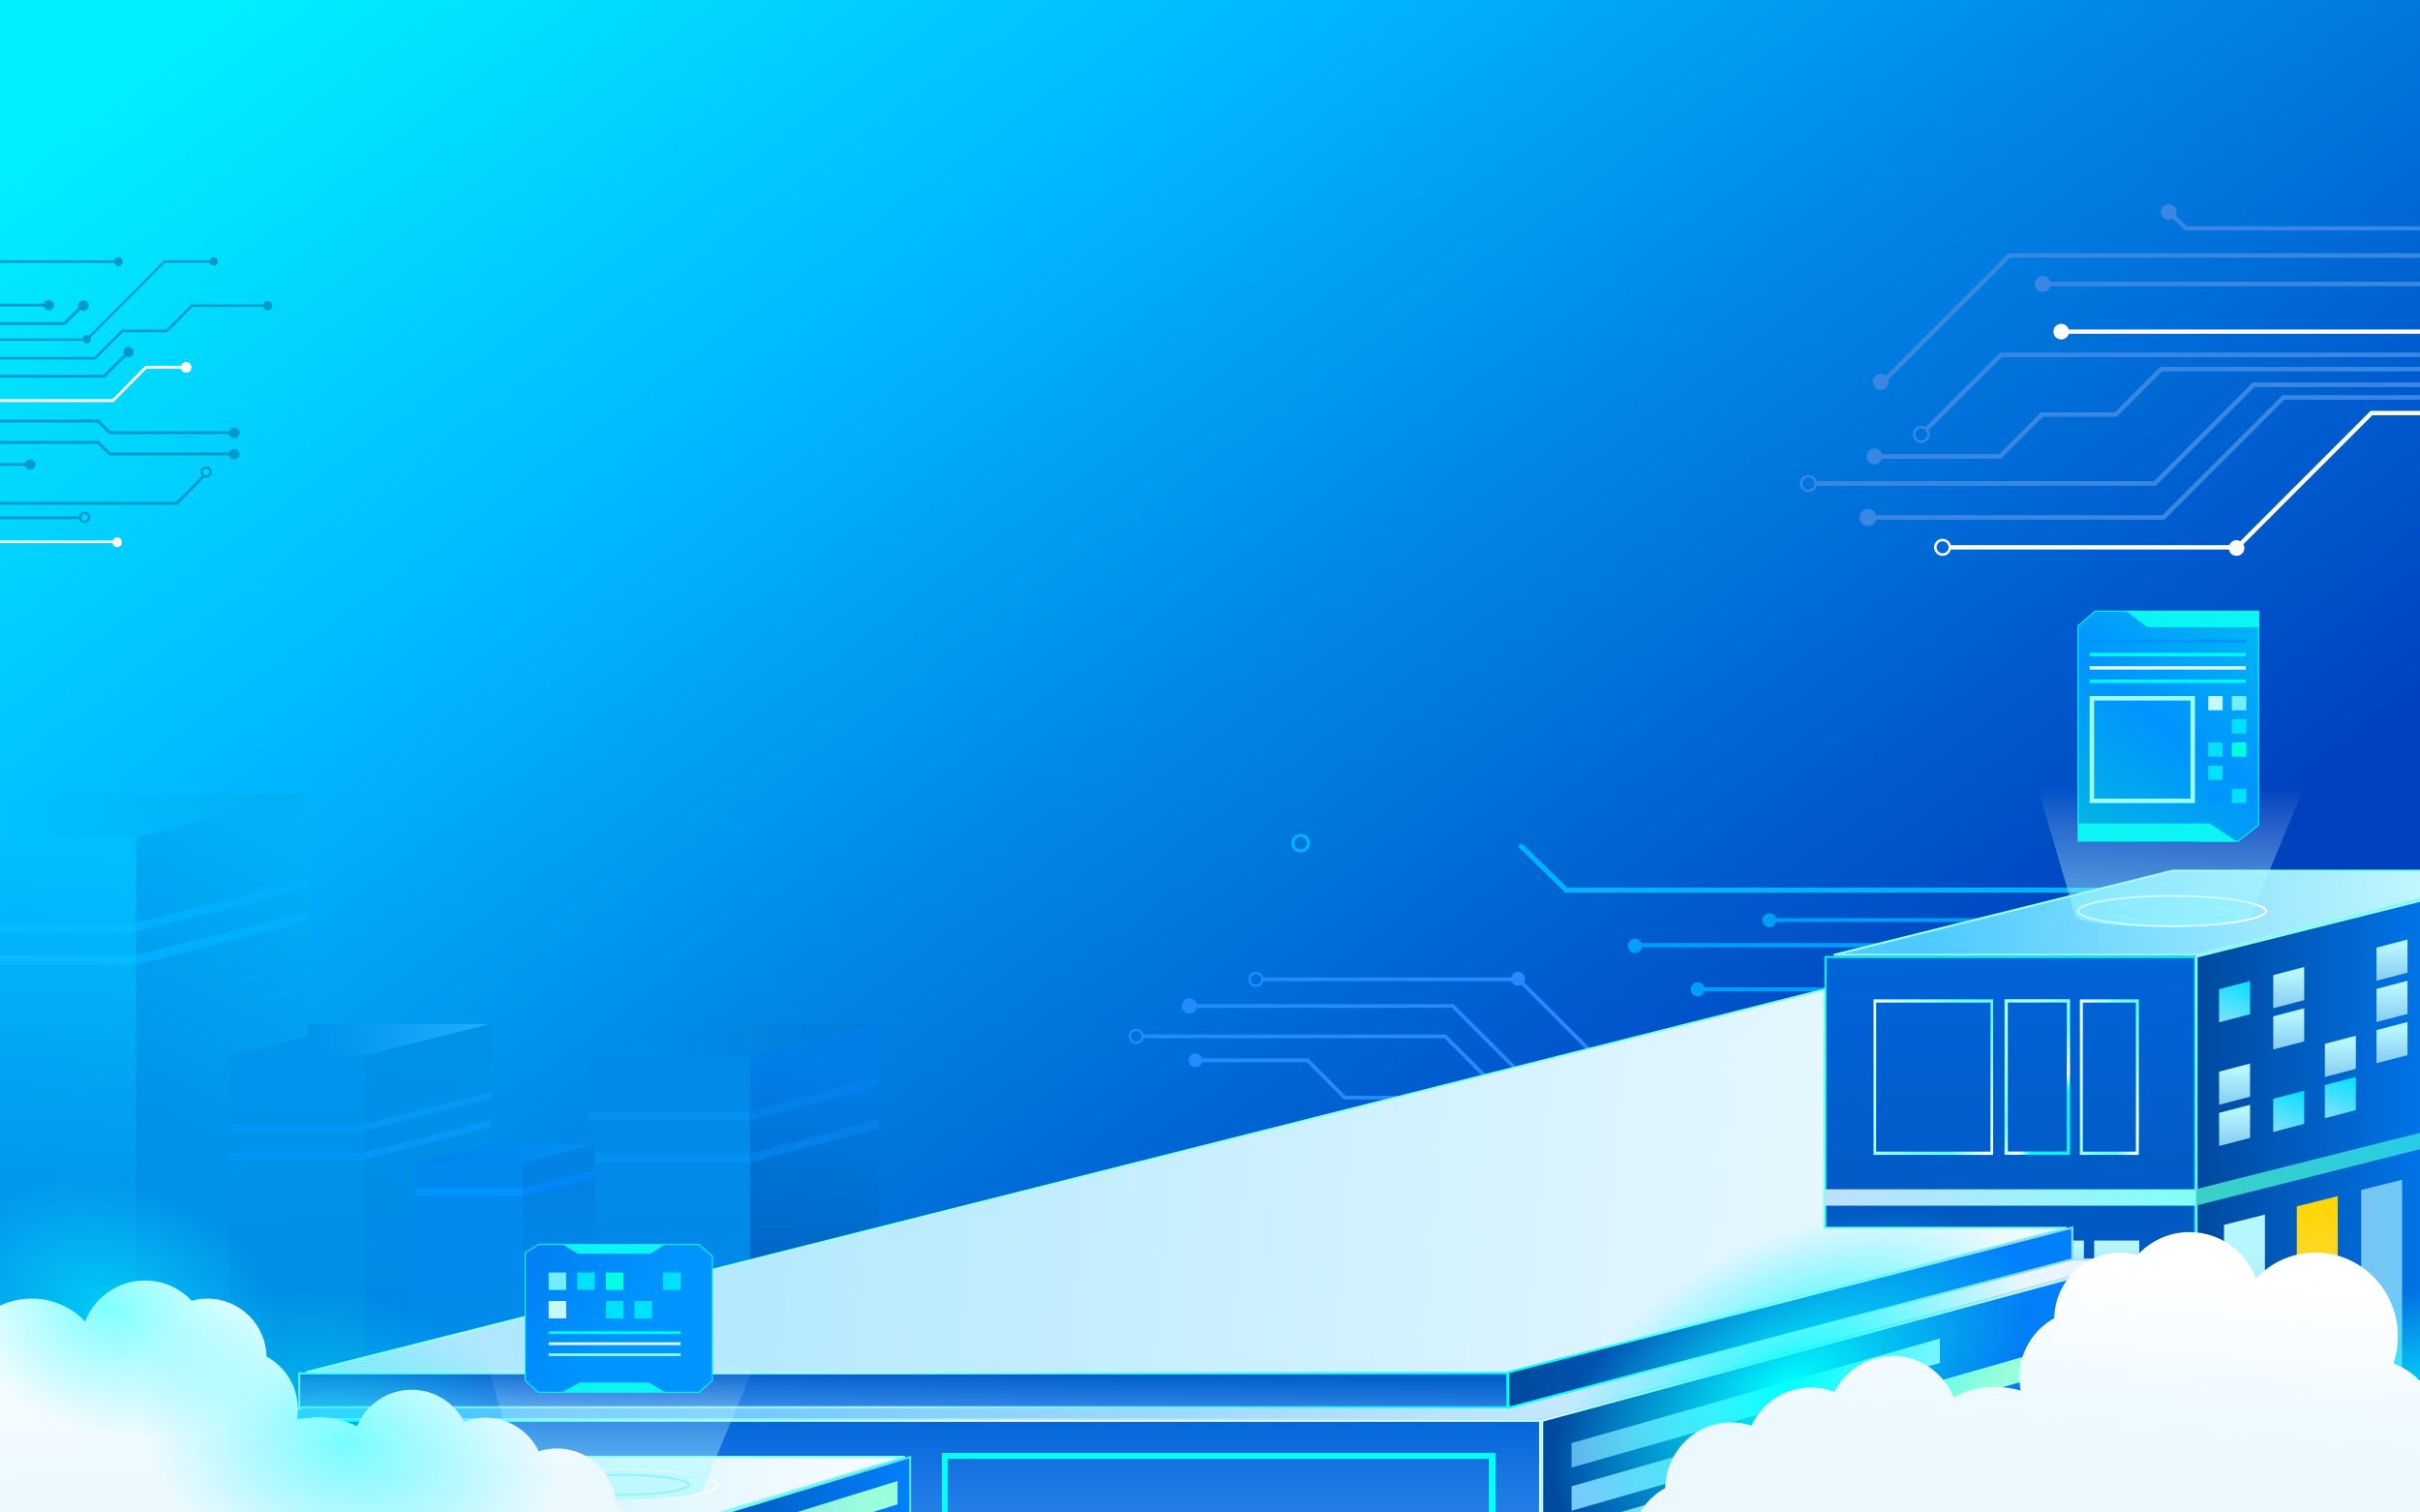 <svg width="1280" height="800" viewBox="0 0 1280 800" fill="none" xmlns="http://www.w3.org/2000/svg">
<g clip-path="url(#clip0_1308_24580)">
<rect width="1280" height="800" fill="#FAFAFA"/>
<g clip-path="url(#clip1_1308_24580)">
<rect width="1280" height="800" fill="url(#paint0_linear_1308_24580)"/>
<g filter="url(#filter0_d_1308_24580)">
<path fill-rule="evenodd" clip-rule="evenodd" d="M684.65 445.958C684.65 447.785 686.132 449.266 687.959 449.266C689.786 449.266 691.267 447.785 691.267 445.958C691.267 444.13 689.786 442.649 687.959 442.649C686.132 442.649 684.65 444.13 684.65 445.958ZM683.001 445.958C683.001 448.696 685.221 450.915 687.959 450.915C690.697 450.915 692.916 448.696 692.916 445.958C692.916 443.22 690.697 441 687.959 441C685.221 441 683.001 443.22 683.001 445.958ZM1124.79 472.141V469.521L829.03 469.521L804.908 446.001L803 447.861L827.928 472.141L1124.79 472.141Z" fill="#00B3FF"/>
</g>
<g style="mix-blend-mode:overlay">
<path d="M861.091 500.277C861.091 498.226 862.75 496.551 864.803 496.551C866.381 496.551 867.716 497.546 868.252 498.937L1056.9 498.937L1056.9 500.968L868.434 500.968C868.111 502.694 866.603 504.004 864.793 504.004C862.75 504.004 861.091 502.339 861.091 500.277Z" fill="#009EF5"/>
<path d="M939.446 485.64L1056.9 485.64L1056.9 487.671L939.496 487.671C939.082 489.265 937.65 490.453 935.935 490.453C933.887 490.453 932.233 488.788 932.233 486.727C932.233 484.676 933.887 483 935.935 483C937.589 483 938.981 484.117 939.446 485.64Z" fill="#009EF5"/>
<path d="M1056.9 522.297L1056.9 524.33L901.066 524.33L901.066 522.297L1056.9 522.297Z" fill="#009EF5"/>
<path d="M861.091 500.277C861.091 498.226 862.75 496.551 864.803 496.551C866.381 496.551 867.716 497.546 868.252 498.937L1056.9 498.937L1056.9 500.968L868.434 500.968C868.111 502.694 866.603 504.004 864.793 504.004C862.75 504.004 861.091 502.339 861.091 500.277Z" fill="#009EF5"/>
<g style="mix-blend-mode:overlay">
<path d="M635.821 561.825L691.103 561.825L710.848 581.579L745.652 581.579L767.064 603L901.328 603L901.328 600.992L767.897 600.992L746.485 579.571L711.681 579.571L691.936 559.816L635.821 559.816C635.379 558.27 633.974 557.135 632.297 557.135C630.269 557.135 628.613 558.782 628.613 560.821C628.613 562.849 630.259 564.506 632.297 564.506C633.984 564.496 635.379 563.361 635.821 561.825Z" fill="#268AFF"/>
</g>
<g style="mix-blend-mode:overlay">
<path fill-rule="evenodd" clip-rule="evenodd" d="M901.328 595.684L810.523 595.684L763.98 549.151L604.909 549.151C604.463 550.885 602.89 552.166 601.018 552.166C598.799 552.166 597 550.367 597 548.148C597 545.929 598.799 544.131 601.018 544.131C602.889 544.131 604.462 545.41 604.908 547.142L764.814 547.142L811.346 593.675L901.328 593.675L901.328 595.684ZM598.24 548.148C598.24 546.614 599.483 545.37 601.018 545.37C602.552 545.37 603.796 546.614 603.796 548.148C603.796 549.682 602.552 550.926 601.018 550.926C599.483 550.926 598.24 549.682 598.24 548.148Z" fill="#268AFF"/>
</g>
<g style="mix-blend-mode:overlay">
<path fill-rule="evenodd" clip-rule="evenodd" d="M901.328 582.298L866.095 582.298L804.687 520.87C804.155 521.172 803.552 521.352 802.899 521.352C801.333 521.352 800.007 520.378 799.475 519.012L668.188 519.012C667.745 520.749 666.17 522.033 664.295 522.033C662.076 522.033 660.277 520.235 660.277 518.016C660.277 515.797 662.076 513.998 664.295 513.998C666.164 513.998 667.735 515.275 668.184 517.004L799.284 517.004C799.595 515.286 801.092 513.99 802.899 513.99C804.938 513.99 806.586 515.638 806.586 517.676C806.586 518.329 806.395 518.932 806.103 519.464L866.928 580.289L901.328 580.289L901.328 582.298ZM661.517 518.016C661.517 516.482 662.761 515.238 664.295 515.238C665.829 515.238 667.073 516.482 667.073 518.016C667.073 519.55 665.829 520.794 664.295 520.794C662.761 520.794 661.517 519.55 661.517 518.016Z" fill="#268AFF"/>
</g>
<g style="mix-blend-mode:overlay">
<path fill-rule="evenodd" clip-rule="evenodd" d="M901.328 589.659L824.584 589.659L767.998 533.083L633.032 533.083C632.585 534.814 631.013 536.094 629.142 536.094C626.923 536.094 625.124 534.295 625.124 532.076C625.124 529.857 626.923 528.059 629.142 528.059C631.015 528.059 632.588 529.34 633.033 531.074L768.831 531.074L825.408 587.65L901.328 587.65L901.328 589.659Z" fill="#268AFF"/>
</g>
<path fill-rule="evenodd" clip-rule="evenodd" d="M898.016 527.039C895.958 527.039 894.29 525.371 894.29 523.312C894.29 521.254 895.958 519.586 898.016 519.586C899.722 519.586 901.16 520.732 901.602 522.295L1056.9 522.295V524.328L901.603 524.328C901.161 525.892 899.723 527.039 898.016 527.039Z" fill="#009EF5"/>
</g>
<g style="mix-blend-mode:overlay" filter="url(#filter1_d_1308_24580)">
<path d="M1086.11 175.404C1086.11 173.129 1087.96 171.27 1090.24 171.27C1092.14 171.27 1093.7 172.543 1094.2 174.278L1280.64 174.278L1280.64 176.531L1094.2 176.531C1093.7 178.266 1092.13 179.539 1090.24 179.539C1087.97 179.539 1086.11 177.691 1086.11 175.404Z" fill="white"/>
</g>
<g style="mix-blend-mode:overlay">
<path d="M1151.26 112.135C1151.26 112.765 1151.1 113.351 1150.85 113.892L1156.61 119.649L1293.58 119.649L1293.58 121.902L1155.68 121.902L1149.38 115.605C1148.74 116.021 1147.96 116.269 1147.14 116.269C1144.86 116.269 1143 114.422 1143 112.135C1143 109.848 1144.85 108 1147.14 108C1149.41 108 1151.26 109.848 1151.26 112.135Z" fill="#3887E2"/>
<path d="M995.387 240.282L1057.43 240.282L1079.59 218.121L1118.65 218.121L1142.68 194.09L1293.37 194.09L1293.37 196.344L1143.62 196.344L1119.58 220.374L1080.53 220.374L1058.36 242.535L995.387 242.535C994.891 244.27 993.314 245.543 991.432 245.543C989.157 245.543 987.298 243.695 987.298 241.408C987.298 239.133 989.145 237.274 991.432 237.274C993.325 237.285 994.891 238.558 995.387 240.282Z" fill="#3887E2"/>
<path d="M1076.3 150.154C1076.3 147.879 1078.15 146.02 1080.44 146.02C1082.33 146.02 1083.89 147.293 1084.39 149.028L1293.37 149.028L1293.37 151.281L1084.39 151.281C1083.89 153.016 1082.32 154.289 1080.44 154.289C1078.16 154.289 1076.3 152.441 1076.3 150.154Z" fill="#3887E2"/>
<path d="M1253.84 217.381L1293.37 217.381L1293.37 219.634L1254.78 219.634L1186.55 287.862C1186.88 288.459 1187.09 289.135 1187.09 289.867C1187.09 292.154 1185.24 294.002 1182.96 294.002C1180.93 294.002 1179.25 292.549 1178.9 290.622L1031.24 290.622L1031.24 288.369L1179.12 288.369C1179.71 286.837 1181.2 285.744 1182.96 285.744C1183.69 285.744 1184.37 285.947 1184.96 286.285L1253.84 217.381Z" fill="#3887E2"/>
<path d="M1293.37 209.12L1293.37 211.374L1208.2 211.374L1144.74 274.836L992.187 274.836L992.187 272.583L1143.81 272.583L1207.28 209.12L1293.37 209.12Z" fill="#3887E2"/>
<path d="M1293.37 202.361L1293.37 204.614L1192.43 204.614L1140.24 256.811L960.642 256.811L960.642 254.557L1139.3 254.557L1191.51 202.361L1293.37 202.361Z" fill="#3887E2"/>
<path d="M1293.37 186.587L1293.37 188.84L1058.75 188.84L1019.64 227.934L1018.05 226.345L1057.81 186.587L1293.37 186.587Z" fill="#3887E2"/>
<path d="M1063.25 136.263L998.744 200.773C998.868 201.156 998.947 201.562 998.947 201.979C998.947 204.266 997.099 206.113 994.812 206.113C992.537 206.113 990.678 204.266 990.678 201.979C990.678 199.703 992.525 197.844 994.812 197.844C995.838 197.844 996.761 198.227 997.482 198.847L1062.32 134.01L1293.37 134.01L1293.37 136.263L1063.25 136.263Z" fill="#3887E2"/>
<path d="M995.387 240.284L1057.43 240.284L1079.59 218.123L1118.65 218.123L1142.68 194.092L1293.37 194.092L1293.37 196.346L1143.62 196.346L1119.58 220.376L1080.53 220.376L1058.36 242.537L995.387 242.537C994.891 244.272 993.314 245.545 991.432 245.545C989.157 245.545 987.298 243.697 987.298 241.41C987.298 239.134 989.145 237.276 991.432 237.276C993.325 237.287 994.891 238.56 995.387 240.284Z" fill="#3887E2"/>
<path d="M1076.3 150.154C1076.3 147.879 1078.15 146.02 1080.44 146.02C1082.33 146.02 1083.89 147.293 1084.39 149.028L1293.37 149.028L1293.37 151.281L1084.39 151.281C1083.89 153.016 1082.32 154.289 1080.44 154.289C1078.16 154.289 1076.3 152.441 1076.3 150.154Z" fill="#3887E2"/>
<path d="M1293.37 136.263L1063.25 136.263L998.744 200.773C998.868 201.156 998.947 201.562 998.947 201.979C998.947 204.266 997.099 206.113 994.812 206.113C992.537 206.113 990.678 204.266 990.678 201.979C990.678 199.703 992.525 197.844 994.812 197.844C995.838 197.844 996.761 198.227 997.482 198.847L1062.32 134.01L1293.37 134.01L1293.37 136.263Z" fill="#3887E2"/>
<path fill-rule="evenodd" clip-rule="evenodd" d="M1293.36 188.84V186.587L1057.81 186.587L1018.51 225.89C1017.84 225.493 1017.05 225.266 1016.22 225.266C1013.73 225.266 1011.71 227.283 1011.71 229.772C1011.71 232.261 1013.73 234.279 1016.22 234.279C1018.71 234.279 1020.72 232.261 1020.72 229.772C1020.72 228.934 1020.5 228.15 1020.1 227.477L1058.75 188.84L1293.36 188.84ZM1013.04 229.772C1013.04 231.528 1014.46 232.951 1016.22 232.951C1017.97 232.951 1019.4 231.528 1019.4 229.772C1019.4 228.017 1017.97 226.594 1016.22 226.594C1014.46 226.594 1013.04 228.017 1013.04 229.772Z" fill="#3887E2"/>
<path fill-rule="evenodd" clip-rule="evenodd" d="M1293.37 202.385L1191.51 202.385L1139.3 254.581L960.872 254.581C960.373 252.636 958.608 251.199 956.507 251.199C954.018 251.199 952.001 253.217 952.001 255.706C952.001 258.195 954.018 260.212 956.507 260.212C958.606 260.212 960.37 258.777 960.871 256.834L1140.24 256.834L1192.43 204.638L1293.37 204.638V202.385ZM953.329 255.706C953.329 257.461 954.752 258.884 956.507 258.884C958.263 258.884 959.686 257.461 959.686 255.706C959.686 253.95 958.263 252.527 956.507 252.527C954.752 252.527 953.329 253.95 953.329 255.706Z" fill="#3887E2"/>
<g style="mix-blend-mode:overlay" filter="url(#filter2_d_1308_24580)">
<path fill-rule="evenodd" clip-rule="evenodd" d="M1293.37 217.377L1253.84 217.377L1184.96 286.281C1184.37 285.943 1183.69 285.74 1182.96 285.74C1181.2 285.74 1179.71 286.833 1179.12 288.365L1031.85 288.365C1031.36 286.416 1029.59 284.975 1027.49 284.975C1025 284.975 1022.98 286.992 1022.98 289.481C1022.98 291.97 1025 293.988 1027.49 293.988C1029.58 293.988 1031.34 292.557 1031.85 290.618H1178.9C1179.25 292.545 1180.93 293.998 1182.96 293.998C1185.24 293.998 1187.09 292.15 1187.09 289.863C1187.09 289.131 1186.88 288.455 1186.55 287.858L1254.78 219.63L1293.37 219.63V217.377ZM1024.31 289.481C1024.31 291.237 1025.73 292.66 1027.49 292.66C1029.24 292.66 1030.66 291.237 1030.66 289.481C1030.66 287.726 1029.24 286.302 1027.49 286.302C1025.73 286.302 1024.31 287.726 1024.31 289.481Z" fill="white"/>
</g>
<path fill-rule="evenodd" clip-rule="evenodd" d="M1293.37 209.119L1207.28 209.119L1143.81 272.581L992.417 272.581C991.916 270.638 990.152 269.203 988.053 269.203C985.564 269.203 983.547 271.221 983.547 273.71C983.547 276.199 985.564 278.216 988.053 278.216C990.154 278.216 991.919 276.779 992.418 274.834L1144.74 274.834L1208.2 211.372L1293.37 211.372V209.119Z" fill="#3887E2"/>
</g>
<path d="M311.188 558.936H396.849V1042.33H311.188V558.936Z" fill="url(#paint1_linear_1308_24580)"/>
<path d="M382.473 541.629H464.871L396.723 558.848H310.035L382.473 541.629Z" fill="url(#paint2_linear_1308_24580)"/>
<path d="M396.721 558.848L464.868 541.629V1043H396.721V558.848Z" fill="url(#paint3_linear_1308_24580)"/>
<path d="M311.117 587.969H396.675V592.719H311.117V587.969Z" fill="#0491F1"/>
<path d="M311.184 610.082H396.701V614.832H311.184V610.082Z" fill="#0491F1"/>
<path d="M396.836 587.942L464.87 569.643V574.395L396.836 592.695V587.942Z" fill="#0281EA"/>
<path d="M396.762 610.088L464.823 592.08V596.833L396.762 614.841V610.088Z" fill="#0281EA"/>
<path d="M-56.961 442.773H81.413V919.06L-56.961 919.971V442.773Z" fill="url(#paint4_linear_1308_24580)"/>
<path d="M35.369 420H163.809L72.894 442.773H-58L35.369 420Z" fill="url(#paint5_linear_1308_24580)"/>
<path d="M71.902 443.002L163.354 420.012V909.619H71.902V443.002Z" fill="url(#paint6_linear_1308_24580)"/>
<path d="M-56.961 488.1H71.936V492.874L-56.961 492.874V488.1Z" fill="#06BAFF"/>
<path d="M-57.09 505.406L71.936 505.406V510.181H-57.09V505.406Z" fill="#06BAFF"/>
<path d="M71.805 488.097L163.352 464.869V469.644L71.805 492.872V488.097Z" fill="#00AFFE"/>
<path d="M71.805 505.408L163.352 482.178V486.952L71.805 510.182V505.408Z" fill="#00AFFE"/>
<path d="M162.888 541.629H259.592L192.597 558.268H121.605L162.888 548.234V541.629Z" fill="url(#paint7_linear_1308_24580)"/>
<path d="M121.605 558.207H192.915V953.352H121.605V558.207Z" fill="url(#paint8_linear_1308_24580)"/>
<path d="M121.605 594.564H193.339V598.465H121.605V594.564Z" fill="#0098F5"/>
<path d="M121.605 609.654H192.793V613.555H121.605V609.654Z" fill="#0098F5"/>
<path d="M192.848 558.269L259.593 541.629V953.352H192.848L192.848 558.269Z" fill="url(#paint9_linear_1308_24580)"/>
<path d="M192.793 594.254L259.592 577.551V581.397L192.793 598.101V594.254Z" fill="#0797F7"/>
<path d="M192.793 609.351L259.593 592.42V596.266L192.793 613.198V609.351Z" fill="#0797F7"/>
<path d="M258.422 605.283H314.735L276.784 615.016H219.637L258.422 605.283Z" fill="url(#paint10_linear_1308_24580)"/>
<path d="M219.637 614.922H277.304V908.71H219.637V614.922Z" fill="url(#paint11_linear_1308_24580)"/>
<path d="M219.637 628.77H277.259V632.59H219.637V628.77Z" fill="#0494FD"/>
<path d="M276.76 614.968L314.734 605.277V908.708H276.76V614.968Z" fill="url(#paint12_linear_1308_24580)"/>
<path d="M276.635 628.786L314.733 618.645V622.465L276.635 632.607V628.786Z" fill="#0187FC"/>
<path d="M969.905 505.08L1149.11 460.549H1339.48L1161.54 505.08H969.905Z" fill="url(#paint13_linear_1308_24580)" stroke="url(#paint14_linear_1308_24580)" stroke-width="1.097"/>
<path d="M965.537 506.176H1161.06V1038.63H965.537V506.176Z" fill="url(#paint15_linear_1308_24580)" stroke="url(#paint16_linear_1308_24580)" stroke-width="1.097"/>
<path d="M1161.81 1038.7V506.003L1341.22 461.136V1033.12L1161.81 1038.7Z" fill="url(#paint17_linear_1308_24580)" stroke="url(#paint18_linear_1308_24580)" stroke-width="1.097"/>
<g filter="url(#filter3_d_1308_24580)">
<path fill-rule="evenodd" clip-rule="evenodd" d="M990.105 718.113H1131.29V796.933H990.105V718.113ZM991.817 719.405V795.641H1129.58V719.405H991.817Z" fill="url(#paint19_linear_1308_24580)"/>
</g>
<g filter="url(#filter4_d_1308_24580)">
<path d="M964.988 629.051H1161.85V637.723H964.988V629.051Z" fill="url(#paint20_linear_1308_24580)"/>
</g>
<g style="mix-blend-mode:plus-lighter" filter="url(#filter5_d_1308_24580)">
<path fill-rule="evenodd" clip-rule="evenodd" d="M1100.11 528.58H1131.29V610.865H1100.11V528.58ZM1101.67 530.312V609.132H1129.73V530.312H1101.67Z" fill="url(#paint21_linear_1308_24580)"/>
</g>
<g style="mix-blend-mode:plus-lighter" filter="url(#filter6_d_1308_24580)">
<path fill-rule="evenodd" clip-rule="evenodd" d="M990.973 528.58H1054.2V610.865H990.973V528.58ZM992.347 530.312V609.132H1052.83V530.312H992.347Z" fill="url(#paint22_linear_1308_24580)"/>
</g>
<g style="mix-blend-mode:plus-lighter" filter="url(#filter7_d_1308_24580)">
<path fill-rule="evenodd" clip-rule="evenodd" d="M1060.26 528.52H1094.91V610.804H1060.26V528.52ZM1062 530.252V609.072H1093.18V530.252H1062Z" fill="url(#paint23_linear_1308_24580)"/>
</g>
<rect x="990.574" y="656.16" width="23.849" height="23.849" fill="white"/>
<g style="mix-blend-mode:plus-lighter" filter="url(#filter8_d_1308_24580)">
<rect x="1019.84" y="656.16" width="23.849" height="23.849" fill="url(#paint24_linear_1308_24580)"/>
</g>
<g style="mix-blend-mode:overlay">
<rect x="1049.12" y="656.16" width="23.849" height="23.849" fill="white"/>
</g>
<rect x="1078.38" y="656.16" width="23.849" height="23.849" fill="url(#paint25_linear_1308_24580)"/>
<g style="mix-blend-mode:plus-lighter" filter="url(#filter9_d_1308_24580)">
<rect x="1107.65" y="656.16" width="23.849" height="23.849" fill="url(#paint26_linear_1308_24580)"/>
</g>
<g style="mix-blend-mode:plus-lighter">
<rect x="1019.84" y="690.844" width="111.655" height="18.428" fill="url(#paint27_linear_1308_24580)"/>
</g>
<rect x="990.574" y="690.844" width="23.849" height="18.428" fill="url(#paint28_linear_1308_24580)"/>
<g style="mix-blend-mode:plus-lighter">
<g filter="url(#filter10_d_1308_24580)">
<path d="M1173.73 523.218L1190.12 518.932V536.453L1173.73 540.739V523.218Z" fill="url(#paint29_linear_1308_24580)"/>
</g>
<path d="M1202.37 515.763L1218.76 511.477V528.998L1202.37 533.284V515.763Z" fill="url(#paint30_linear_1308_24580)"/>
<path d="M1256.99 501.23L1273.38 496.943V514.464L1256.99 518.751V501.23Z" fill="url(#paint31_linear_1308_24580)"/>
<path d="M1202.37 537.576L1218.76 533.289V550.81L1202.37 555.097V537.576Z" fill="url(#paint32_linear_1308_24580)"/>
<path d="M1256.99 523.04L1273.38 518.754V536.275L1256.99 540.562V523.04Z" fill="url(#paint33_linear_1308_24580)"/>
<g filter="url(#filter11_d_1308_24580)">
<path d="M1282.94 515.763L1299.32 511.477V528.998L1282.94 533.284V515.763Z" fill="url(#paint34_linear_1308_24580)"/>
</g>
<g style="mix-blend-mode:plus-lighter">
<path d="M1173.73 566.831L1190.12 562.545V580.066L1173.73 584.353V566.831Z" fill="url(#paint35_linear_1308_24580)"/>
</g>
<path d="M1229.68 552.113L1246.07 547.826V565.347L1229.68 569.634V552.113Z" fill="url(#paint36_linear_1308_24580)"/>
<g style="mix-blend-mode:plus-lighter">
<path d="M1256.99 544.847L1273.38 540.561V558.082L1256.99 562.368V544.847Z" fill="url(#paint37_linear_1308_24580)"/>
</g>
<g style="mix-blend-mode:plus-lighter">
<path d="M1173.73 588.636L1190.12 584.35V601.871L1173.73 606.157V588.636Z" fill="url(#paint38_linear_1308_24580)"/>
</g>
<g filter="url(#filter12_d_1308_24580)">
<path d="M1202.37 581.193L1218.76 576.906V594.427L1202.37 598.714V581.193Z" fill="url(#paint39_linear_1308_24580)"/>
</g>
<path d="M1229.68 573.925L1246.07 569.639V587.16L1229.68 591.446V573.925Z" fill="url(#paint40_linear_1308_24580)"/>
</g>
<path d="M1161.61 628.966L1340.9 583.85V592.522L1161.61 637.638V628.966Z" fill="url(#paint41_linear_1308_24580)"/>
<g style="mix-blend-mode:plus-lighter" filter="url(#filter13_d_1308_24580)">
<path d="M1176.33 647.851L1197.98 642.432V762.759L1176.33 768.178V647.851Z" fill="url(#paint42_linear_1308_24580)"/>
</g>
<g style="mix-blend-mode:hard-light">
<path d="M1214.84 638.097L1236.48 632.678V753.005L1214.84 758.424V638.097Z" fill="url(#paint43_linear_1308_24580)"/>
</g>
<path opacity="0.8" d="M1248.9 629.423L1270.55 624.004V744.331L1248.9 749.75V629.423Z" fill="#91DEFC"/>
<g style="mix-blend-mode:plus-lighter" filter="url(#filter14_d_1308_24580)">
<path d="M1282.96 620.749L1304.61 615.33V735.657L1282.96 741.076V620.749Z" fill="url(#paint44_linear_1308_24580)"/>
</g>
<path d="M1176.33 783.837L1197.98 778.418V898.745L1176.33 904.164V783.837Z" fill="url(#paint45_linear_1308_24580)"/>
<path d="M1214.84 774.083L1236.48 768.664V888.991L1214.84 894.41V774.083Z" fill="url(#paint46_linear_1308_24580)"/>
<g style="mix-blend-mode:plus-lighter" filter="url(#filter15_d_1308_24580)">
<path d="M1248.9 765.41L1270.55 759.99V880.317L1248.9 885.737V765.41Z" fill="url(#paint47_linear_1308_24580)"/>
</g>
<path d="M815.971 750.776H135.247L873.884 561.874L980.633 666.03L980.793 666.186H981.017H1128.89L815.971 750.776Z" fill="url(#paint48_linear_1308_24580)" stroke="url(#paint49_linear_1308_24580)" stroke-width="1.097"/>
<path d="M131.435 751.504H814.6V881.629H131.435V751.504Z" fill="url(#paint50_linear_1308_24580)" stroke="url(#paint51_linear_1308_24580)" stroke-width="1.097"/>
<g style="mix-blend-mode:overlay" filter="url(#filter16_d_1308_24580)">
<rect x="499.783" y="769.923" width="289.468" height="40.882" stroke="#00FFFF" stroke-width="3.292" shape-rendering="crispEdges"/>
</g>
<path d="M815.697 881.628V751.466L1131.18 666.353V882.923L815.697 881.628Z" fill="url(#paint52_linear_1308_24580)" stroke="url(#paint53_linear_1308_24580)" stroke-width="1.097"/>
<g style="mix-blend-mode:screen">
<path d="M831.25 763.28L1026.06 707.974V720.912L831.25 776.218V763.28Z" fill="url(#paint54_linear_1308_24580)"/>
</g>
<g style="mix-blend-mode:screen" filter="url(#filter17_d_1308_24580)">
<path d="M831.25 786.146L1113.1 705.324V718.262L831.25 799.083V786.146Z" fill="url(#paint55_linear_1308_24580)"/>
</g>
<g style="mix-blend-mode:overlay">
<path d="M966.638 829.911V798.698L1111.46 756.137V787.246L966.638 829.911Z" stroke="#00FFFF" stroke-width="3.292"/>
</g>
<g style="mix-blend-mode:overlay">
<path d="M967.072 883.769V842.439L1110.59 800.206V877.841L967.072 883.769Z" stroke="#00FFFF" stroke-width="3.292"/>
</g>
<g style="mix-blend-mode:plus-lighter">
<path d="M831.25 807.244L897.949 788.043V800.981L831.25 820.182V807.244Z" fill="url(#paint56_linear_1308_24580)"/>
</g>
<g style="mix-blend-mode:plus-lighter" filter="url(#filter18_d_1308_24580)">
<path d="M833.252 880.154V836.644L949.922 803.643V884.639L833.252 880.154Z" stroke="#00FFFF" stroke-width="3.292" shape-rendering="crispEdges"/>
</g>
<path d="M797.583 725.754H162.022L964.874 523.427V648.918V649.467H965.423H1093.19L797.583 725.754Z" fill="url(#paint57_linear_1308_24580)" stroke="url(#paint58_linear_1308_24580)" stroke-width="1.097"/>
<path d="M158.283 726.385H797.273V744.343H158.283V726.385Z" fill="url(#paint59_linear_1308_24580)" stroke="url(#paint60_linear_1308_24580)" stroke-width="1.097"/>
<path d="M797.803 744.613V725.89L1096.1 649.319V666.081L797.803 744.613Z" fill="url(#paint61_linear_1308_24580)" stroke="url(#paint62_linear_1308_24580)" stroke-width="1.097"/>
<path d="M-59.454 810.613L130.336 764.119V770.01V770.558H130.885H245.302H478.658L345.866 810.613H-59.454Z" fill="url(#paint63_linear_1308_24580)" stroke="url(#paint64_linear_1308_24580)" stroke-width="1.097"/>
<path d="M346.516 888.456V811.479L481.365 770.67V888.456H346.516Z" fill="url(#paint65_linear_1308_24580)" stroke="url(#paint66_linear_1308_24580)" stroke-width="1.133"/>
<g style="mix-blend-mode:screen" filter="url(#filter19_d_1308_24580)">
<path d="M356.953 819.801L474.75 783.344V795.714L356.953 832.171V819.801Z" fill="url(#paint67_linear_1308_24580)"/>
</g>
<path fill-rule="evenodd" clip-rule="evenodd" d="M1183.09 481.871C1183.08 481.842 1183.03 481.707 1182.74 481.476C1182.38 481.193 1181.78 480.879 1180.93 480.556C1179.24 479.915 1176.73 479.32 1173.57 478.813C1167.25 477.803 1158.5 477.174 1148.8 477.174C1139.11 477.174 1130.35 477.803 1124.04 478.813C1120.88 479.32 1118.37 479.915 1116.68 480.556C1115.82 480.879 1115.23 481.193 1114.87 481.476C1114.57 481.707 1114.52 481.842 1114.51 481.871C1114.52 481.901 1114.57 482.036 1114.87 482.267C1115.23 482.55 1115.82 482.864 1116.68 483.187C1118.37 483.828 1120.88 484.423 1124.04 484.93C1130.35 485.94 1139.11 486.569 1148.8 486.569C1158.5 486.569 1167.25 485.94 1173.57 484.93C1176.73 484.423 1179.24 483.828 1180.93 483.187C1181.78 482.864 1182.38 482.55 1182.74 482.267C1183.03 482.036 1183.08 481.901 1183.09 481.871ZM1148.8 487.508C1168.26 487.508 1184.03 484.984 1184.03 481.871C1184.03 478.758 1168.26 476.235 1148.8 476.235C1129.35 476.235 1113.57 478.758 1113.57 481.871C1113.57 484.984 1129.35 487.508 1148.8 487.508Z" fill="#75EEFF"/>
<g filter="url(#filter20_f_1308_24580)">
<path fill-rule="evenodd" clip-rule="evenodd" d="M1197.45 482.85C1198.02 482.379 1198.12 482.049 1198.12 481.871C1198.12 481.694 1198.02 481.364 1197.45 480.893C1196.88 480.431 1196 479.943 1194.77 479.453C1192.31 478.478 1188.71 477.58 1184.19 476.819C1175.16 475.3 1162.65 474.356 1148.8 474.356C1134.96 474.356 1122.45 475.3 1113.42 476.819C1108.9 477.58 1105.29 478.478 1102.84 479.453C1101.61 479.943 1100.72 480.431 1100.16 480.893C1099.59 481.364 1099.48 481.694 1099.48 481.871C1099.48 482.049 1099.59 482.379 1100.16 482.85C1100.72 483.312 1101.61 483.8 1102.84 484.29C1105.29 485.265 1108.9 486.163 1113.42 486.923C1122.45 488.442 1134.96 489.387 1148.8 489.387C1162.65 489.387 1175.16 488.442 1184.19 486.923C1188.71 486.163 1192.31 485.265 1194.77 484.29C1196 483.8 1196.88 483.312 1197.45 482.85ZM1148.8 490.326C1176.56 490.326 1199.06 486.541 1199.06 481.871C1199.06 477.202 1176.56 473.417 1148.8 473.417C1121.05 473.417 1098.54 477.202 1098.54 481.871C1098.54 486.541 1121.05 490.326 1148.8 490.326Z" fill="white"/>
</g>
<g filter="url(#filter21_f_1308_24580)">
<path fill-rule="evenodd" clip-rule="evenodd" d="M1076 410.475L1097.61 484.22H1097.61C1097.61 484.22 1097.61 484.22 1097.61 484.22C1097.61 487.593 1118.43 490.327 1144.11 490.327C1169.79 490.327 1190.61 487.593 1190.61 484.22C1190.61 484.22 1190.61 484.22 1190.61 484.22L1221.14 410.475H1076Z" fill="url(#paint68_linear_1308_24580)"/>
</g>
<path d="M1143.19 331.171L1143.26 331.22L1143.35 331.22L1194.62 331.22L1194.62 436.41L1183.93 444.882L1163.28 444.882L1150.22 436.315L1150.15 436.271L1150.07 436.271L1099.12 436.271L1099.12 331.075L1108.17 323.268L1132.06 323.268L1143.19 331.171Z" fill="url(#paint69_linear_1308_24580)" stroke="#00FFFF" stroke-width="0.535"/>
<g filter="url(#filter22_d_1308_24580)">
<path d="M1195 331.725L1135.73 331.725L1124.32 323L1195 323L1195 331.725Z" fill="#0DF4F4"/>
</g>
<g filter="url(#filter23_d_1308_24580)">
<path d="M1098.85 435.552L1168.73 435.552L1183.14 445.15L1098.85 445.15L1098.85 435.552Z" fill="#0DF4F4"/>
</g>
<g style="mix-blend-mode:overlay">
<rect x="1188.12" y="368.146" width="7.523" height="7.647" transform="rotate(90 1188.12 368.146)" fill="#72EEFF"/>
<rect x="1188.12" y="380.421" width="7.523" height="7.647" transform="rotate(90 1188.12 380.421)" fill="#00E0FF"/>
<rect x="1188.12" y="392.694" width="7.523" height="7.647" transform="rotate(90 1188.12 392.694)" fill="#00FFE0"/>
<rect x="1188.12" y="417.245" width="7.523" height="7.647" transform="rotate(90 1188.12 417.245)" fill="#00E0FF"/>
<rect x="1175.64" y="417.245" width="7.523" height="7.647" transform="rotate(90 1175.64 417.245)" fill="#0094FF"/>
<rect x="1175.64" y="404.97" width="7.523" height="7.647" transform="rotate(90 1175.64 404.97)" fill="#00E0FF"/>
<rect x="1175.64" y="392.694" width="7.523" height="7.647" transform="rotate(90 1175.64 392.694)" fill="#00E0FF"/>
<rect x="1175.64" y="368.146" width="7.523" height="7.647" transform="rotate(90 1175.64 368.146)" fill="#C6F8FF"/>
</g>
<g style="mix-blend-mode:overlay">
<rect x="1187.84" y="361.221" width="82.589" height="1.767" transform="rotate(180 1187.84 361.221)" fill="#00F9FF"/>
</g>
<g style="mix-blend-mode:overlay">
<rect x="1187.84" y="354.152" width="82.589" height="1.767" transform="rotate(180 1187.84 354.152)" fill="#E3FEFF"/>
</g>
<g style="mix-blend-mode:overlay">
<rect x="1187.84" y="347.083" width="82.589" height="1.767" transform="rotate(180 1187.84 347.083)" fill="#00F9FF"/>
</g>
<g style="mix-blend-mode:overlay">
<rect x="1187.84" y="340.013" width="82.589" height="1.767" transform="rotate(180 1187.84 340.013)" fill="#0094FF"/>
</g>
<rect x="1106.44" y="369.331" width="53.335" height="54.257" stroke="#9CFFFF" stroke-width="2.364"/>
<path fill-rule="evenodd" clip-rule="evenodd" d="M364.146 785.383C364.138 785.353 364.087 785.216 363.785 784.98C363.416 784.692 362.813 784.372 361.944 784.043C360.216 783.389 357.661 782.783 354.437 782.267C348.003 781.237 339.08 780.596 329.2 780.596C319.319 780.596 310.396 781.237 303.962 782.267C300.738 782.783 298.183 783.389 296.455 784.043C295.586 784.372 294.983 784.692 294.614 784.98C294.312 785.216 294.261 785.354 294.253 785.383C294.261 785.413 294.312 785.551 294.614 785.787C294.983 786.075 295.586 786.395 296.455 786.724C298.183 787.378 300.738 787.984 303.962 788.5C310.396 789.53 319.319 790.171 329.2 790.171C339.08 790.171 348.003 789.53 354.437 788.5C357.661 787.984 360.216 787.378 361.944 786.724C362.813 786.395 363.416 786.075 363.785 785.787C364.087 785.551 364.138 785.413 364.146 785.383ZM329.2 791.128C349.029 791.128 365.104 788.556 365.104 785.383C365.104 782.211 349.029 779.639 329.2 779.639C309.37 779.639 293.295 782.211 293.295 785.383C293.295 788.556 309.37 791.128 329.2 791.128Z" fill="#75EEFF"/>
<g filter="url(#filter24_f_1308_24580)">
<path fill-rule="evenodd" clip-rule="evenodd" d="M378.778 786.381C379.362 785.901 379.469 785.564 379.469 785.384C379.469 785.203 379.362 784.867 378.778 784.387C378.205 783.916 377.302 783.418 376.047 782.919C373.547 781.925 369.874 781.01 365.264 780.235C356.062 778.687 343.311 777.724 329.202 777.724C315.094 777.724 302.343 778.687 293.14 780.235C288.531 781.01 284.857 781.925 282.358 782.919C281.103 783.418 280.2 783.916 279.627 784.387C279.043 784.867 278.936 785.203 278.936 785.384C278.936 785.564 279.043 785.901 279.627 786.381C280.2 786.852 281.103 787.349 282.358 787.848C284.857 788.842 288.531 789.757 293.14 790.533C302.343 792.081 315.094 793.043 329.202 793.043C343.311 793.043 356.062 792.081 365.264 790.533C369.874 789.757 373.547 788.842 376.047 787.848C377.302 787.349 378.205 786.852 378.778 786.381ZM329.202 794.001C357.493 794.001 380.426 790.143 380.426 785.384C380.426 780.625 357.493 776.767 329.202 776.767C300.912 776.767 277.979 780.625 277.979 785.384C277.979 790.143 300.912 794.001 329.202 794.001Z" fill="white"/>
</g>
<g filter="url(#filter25_f_1308_24580)">
<path fill-rule="evenodd" clip-rule="evenodd" d="M255 712.617L277.021 787.778H277.022C277.022 787.778 277.022 787.778 277.022 787.778C277.022 791.215 298.241 794.001 324.416 794.001C350.591 794.001 371.81 791.215 371.81 787.778C371.81 787.778 371.81 787.777 371.81 787.777L402.927 712.617H255Z" fill="url(#paint70_linear_1308_24580)"/>
</g>
<g filter="url(#filter26_d_1308_24580)">
<path d="M343.294 731.62L343.229 731.58L343.153 731.58L306.782 731.58L306.712 731.58L306.65 731.614L297.924 736.439L284.672 736.439L277.762 730.273L277.762 662.764L284.65 658.273L298.162 658.273L305.664 662.849L305.729 662.888L305.806 662.888L343.642 662.888L343.718 662.888L343.784 662.849L351.286 658.273L369.66 658.273L376.811 664.441L376.811 730.271L369.66 736.439L351.285 736.439L343.294 731.62Z" fill="url(#paint71_linear_1308_24580)" stroke="#00FFFF" stroke-width="0.545"/>
<g filter="url(#filter27_d_1308_24580)">
<path d="M351.697 736.712L297.018 736.712L306.538 731.61L342.91 731.61L351.697 736.712Z" fill="#0DF4F4"/>
</g>
<g filter="url(#filter28_d_1308_24580)">
<path d="M297.994 658.001L351.453 658.001L343.886 662.859L306.05 662.859L297.994 658.001Z" fill="#0DF4F4"/>
</g>
<g style="mix-blend-mode:overlay">
<rect x="290.184" y="673.062" width="9.276" height="9.232" fill="#72EEFF"/>
<rect x="305.318" y="673.062" width="9.276" height="9.232" fill="#00E0FF"/>
<rect x="320.451" y="673.062" width="9.276" height="9.232" fill="#00FFE0"/>
<rect x="350.723" y="673.062" width="9.276" height="9.232" fill="#00E0FF"/>
<rect x="350.723" y="688.123" width="9.276" height="9.232" fill="#0094FF"/>
<rect x="335.586" y="688.123" width="9.276" height="9.232" fill="#00E0FF"/>
<rect x="320.451" y="688.123" width="9.276" height="9.232" fill="#00E0FF"/>
<rect x="290.184" y="688.123" width="9.276" height="9.232" fill="#C6F8FF"/>
</g>
<g style="mix-blend-mode:overlay">
<rect x="290.184" y="704.157" width="69.814" height="1.458" fill="#00F9FF"/>
</g>
<g style="mix-blend-mode:overlay">
<rect x="290.184" y="709.987" width="69.814" height="1.458" fill="#E3FEFF"/>
</g>
<g style="mix-blend-mode:overlay">
<rect x="290.184" y="715.818" width="69.814" height="1.458" fill="#88FCFF"/>
</g>
<g style="mix-blend-mode:overlay">
<rect x="290.184" y="721.648" width="69.814" height="1.458" fill="#0094FF"/>
</g>
</g>
<g filter="url(#filter29_d_1308_24580)">
<path d="M325.886 796.771C325.545 779.787 311.682 766.124 294.613 766.124C291.238 766.124 287.991 766.666 284.944 767.654C279.907 757.124 269.155 749.85 256.704 749.85C252.751 749.85 248.971 750.593 245.491 751.927C240.272 741.921 229.807 735.089 217.743 735.089C204.713 735.089 193.546 743.055 188.842 754.382C182.866 751.344 176.113 749.618 168.953 749.618C164.777 749.618 160.742 750.206 156.917 751.299C157.317 749.304 157.527 747.236 157.527 745.123C157.527 733.172 150.828 722.792 140.982 717.522C140.64 700.539 126.777 686.875 109.708 686.875C106.861 686.875 104.102 687.262 101.478 687.977V688.091C95.285 681.446 86.459 677.283 76.658 677.283C62.258 677.283 49.961 686.26 45.034 698.917C37.906 691.484 27.883 686.848 16.77 686.848C-4.862 686.848 -22.396 704.383 -22.396 726.017C-22.396 730.425 -21.658 734.657 -20.314 738.61C-33.23 743.406 -42.434 755.84 -42.434 770.423C-42.434 770.696 -42.421 770.961 -42.416 771.234C-52.162 772.081 -60.615 777.442 -65.674 785.216C-71.24 772.541 -83.508 763.487 -98 762.539V809.364H338.584C335.66 804.031 331.238 799.645 325.873 796.771H325.886Z" fill="url(#paint72_linear_1308_24580)"/>
</g>
<path style="mix-blend-mode:overlay" opacity="0.5" d="M-64.206 652.401C-46.19 617.438 22.929 606.693 90.177 628.399C157.424 650.109 197.335 696.049 179.323 731.013C161.307 765.976 92.188 776.721 24.94 755.015C-42.307 733.306 -82.218 687.365 -64.206 652.401Z" fill="url(#paint73_radial_1308_24580)"/>
<path style="mix-blend-mode:overlay" opacity="0.5" d="M35.692 715.268C56.974 675.041 140.213 663.499 221.614 689.487C303.015 715.478 351.753 769.158 330.477 809.386C309.195 849.613 225.957 861.155 144.555 835.167C63.154 809.176 14.416 755.496 35.692 715.268Z" fill="url(#paint74_radial_1308_24580)"/>
<path style="mix-blend-mode:overlay" d="M780.819 820.673C762.318 765.674 821.526 681.901 913.066 633.557C1004.61 585.216 1093.82 590.61 1112.32 645.606C1130.82 700.605 1071.62 784.378 980.077 832.722C888.535 881.063 799.327 875.668 780.819 820.673Z" fill="url(#paint75_radial_1308_24580)"/>
<path style="mix-blend-mode:overlay" d="M1106.25 780.287C1108.25 722.295 1193.13 664.671 1295.82 651.578C1398.51 638.49 1480.13 674.889 1478.13 732.881C1476.12 790.873 1391.25 848.497 1288.56 861.59C1185.87 874.678 1104.25 838.279 1106.25 780.287Z" fill="url(#paint76_radial_1308_24580)"/>
<g filter="url(#filter30_d_1308_24580)">
<path d="M880.828 787.037C881.208 767.798 896.631 752.32 915.622 752.32C919.376 752.32 922.989 752.934 926.379 754.053C931.982 742.125 943.945 733.885 957.798 733.885C962.196 733.885 966.401 734.726 970.272 736.238C976.079 724.902 987.722 717.163 1001.14 717.163C1015.64 717.163 1028.06 726.187 1033.3 739.019C1039.95 735.577 1047.46 733.622 1055.42 733.622C1060.07 733.622 1064.56 734.287 1068.82 735.526C1068.37 733.266 1068.14 730.923 1068.14 728.529C1068.14 714.991 1075.59 703.233 1086.55 697.263C1086.93 678.024 1102.35 662.545 1121.34 662.545C1124.51 662.545 1127.58 662.984 1130.49 663.794V663.923C1137.39 656.395 1147.21 651.68 1158.11 651.68C1174.13 651.68 1187.81 661.849 1193.29 676.187C1201.22 667.767 1212.37 662.515 1224.74 662.515C1248.8 662.515 1268.31 682.378 1268.31 706.886C1268.31 711.88 1267.49 716.673 1266 721.151C1280.37 726.584 1290.61 740.67 1290.61 757.19C1290.61 757.5 1290.59 757.799 1290.59 758.109C1301.43 759.068 1310.83 765.141 1316.46 773.948C1322.65 759.589 1336.3 749.332 1352.43 748.259V801.303H866.702C869.955 795.262 874.875 790.293 880.843 787.037H880.828Z" fill="url(#paint77_linear_1308_24580)"/>
</g>
<g style="mix-blend-mode:overlay" filter="url(#filter31_d_1308_24580)">
<path d="M64.487 286.828C64.487 285.41 63.366 284.252 61.978 284.252C60.912 284.252 60.009 284.94 59.647 285.902L-67.859 285.902L-67.859 287.306L59.524 287.306C59.743 288.499 60.761 289.404 61.985 289.404C63.366 289.404 64.487 288.253 64.487 286.828Z" fill="white"/>
</g>
<g style="mix-blend-mode:overlay" filter="url(#filter32_d_1308_24580)">
<path d="M95.707 195.038C96.025 196.275 97.126 197.192 98.452 197.192C100.018 197.192 101.297 195.907 101.297 194.317C101.297 192.728 100.026 191.443 98.452 191.443C97.172 191.443 96.11 192.297 95.746 193.464L76.865 193.464L59.419 211.084L-77.5 211.084L-77.5 212.65L60.062 212.65L77.508 195.03L95.707 195.038Z" fill="white"/>
</g>
<g style="mix-blend-mode:hard-light">
<path d="M13.272 244.935L-76.438 244.935L-76.438 246.42L13.233 246.42C13.549 247.586 14.643 248.455 15.953 248.455C17.517 248.455 18.781 247.237 18.781 245.729C18.781 244.229 17.517 243.004 15.953 243.004C14.689 243.004 13.626 243.821 13.272 244.935Z" fill="#009ACA"/>
<path d="M60.413 137.709L-13.777 137.709L-13.777 139.023L60.381 139.023C60.643 140.054 61.547 140.822 62.631 140.822C63.924 140.822 64.969 139.745 64.969 138.412C64.969 137.085 63.924 136.001 62.631 136.001C61.586 136.001 60.706 136.724 60.413 137.709Z" fill="#009ACA"/>
<path d="M23.059 160.655L-66.65 160.655L-66.65 162.141L23.02 162.141C23.336 163.307 24.43 164.176 25.74 164.176C27.304 164.176 28.568 162.958 28.568 161.45C28.568 159.95 27.304 158.724 25.74 158.724C24.476 158.724 23.413 159.541 23.059 160.655Z" fill="#009ACA"/>
<path d="M51.573 234.739L57.739 240.891L121.162 240.891C121.478 242.106 122.572 243.006 123.89 243.006C125.455 243.006 126.719 241.745 126.719 240.184C126.719 238.63 125.455 237.361 123.89 237.361C122.619 237.361 121.563 238.2 121.2 239.345L58.371 239.345L52.205 233.193L-76.438 233.193L-76.438 234.731L51.573 234.731L51.573 234.739Z" fill="#009ACA"/>
<path d="M67.92 189.008C69.485 189.008 70.749 187.756 70.749 186.206C70.749 184.656 69.485 183.404 67.92 183.404C66.355 183.404 65.091 184.656 65.091 186.206C65.091 186.717 65.237 187.191 65.484 187.603L54.752 198.231L-13.93 198.231L-13.93 199.758L55.385 199.758L66.586 188.664C66.987 188.878 67.434 189.008 67.92 189.008Z" fill="#009ACA"/>
<path d="M44.116 164.459C45.677 164.459 46.938 163.197 46.938 161.636C46.938 160.074 45.677 158.813 44.116 158.813C42.563 158.813 41.294 160.074 41.294 161.636C41.294 161.997 41.371 162.344 41.494 162.659L33.798 170.358L-1.762 170.358L-1.762 171.896L34.436 171.896L42.432 163.897C42.901 164.243 43.486 164.459 44.116 164.459Z" fill="#009ACA"/>
<path d="M51.573 223.471L57.739 229.624L121.162 229.623C121.478 230.839 122.572 231.738 123.89 231.738C125.455 231.738 126.719 230.477 126.719 228.916C126.719 227.363 125.455 226.094 123.89 226.094C122.619 226.094 121.563 226.932 121.2 228.078L58.371 228.078L52.205 221.926L-76.438 221.926L-76.438 223.464L51.573 223.464L51.573 223.471Z" fill="#009ACA"/>
<path fill-rule="evenodd" clip-rule="evenodd" d="M110.898 249.688C110.898 250.677 110.097 251.478 109.108 251.478C108.12 251.478 107.319 250.677 107.319 249.688C107.319 248.7 108.12 247.899 109.108 247.899C110.097 247.899 110.898 248.7 110.898 249.688ZM112.103 249.688C112.103 251.343 110.762 252.683 109.108 252.683C108.769 252.683 108.443 252.627 108.138 252.523L93.882 266.992L-76.438 266.992V265.426L93.25 265.426L106.828 251.63C106.382 251.107 106.113 250.429 106.113 249.688C106.113 248.034 107.454 246.693 109.108 246.693C110.762 246.693 112.103 248.034 112.103 249.688Z" fill="#009ACA"/>
<path d="M139.136 162.379L101.817 162.379L88.487 175.709L64.993 175.709L50.539 190.163L-40.098 190.163L-40.098 188.808L49.976 188.808L64.431 174.354L87.925 174.354L101.255 161.024L139.136 161.024C139.434 159.981 140.382 159.215 141.514 159.215C142.883 159.215 144.001 160.326 144.001 161.702C144.001 163.071 142.89 164.189 141.514 164.189C140.376 164.182 139.434 163.416 139.136 162.379Z" fill="#009ACA"/>
<path d="M110.903 137.695L86.805 137.695L47.17 177.53C46.814 177.282 46.38 177.13 45.91 177.13C44.794 177.13 43.878 177.967 43.727 179.051L-100 179.051L-100 180.263L43.89 180.263C44.234 181.039 45.005 181.578 45.904 181.578C47.122 181.578 48.117 180.584 48.117 179.354C48.117 179.039 48.05 178.742 47.936 178.476L87.305 138.907L110.921 138.907C111.193 139.822 112.031 140.501 113.032 140.501C114.249 140.501 115.244 139.507 115.244 138.277C115.244 137.047 114.255 136.053 113.032 136.053C112.007 136.053 111.157 136.75 110.903 137.695Z" fill="#009ACA"/>
<path fill-rule="evenodd" clip-rule="evenodd" d="M46.549 273.624C46.549 274.612 45.748 275.414 44.76 275.414C43.771 275.414 42.97 274.612 42.97 273.624C42.97 272.636 43.771 271.834 44.76 271.834C45.748 271.834 46.549 272.636 46.549 273.624ZM47.755 273.624C47.755 275.278 46.414 276.619 44.76 276.619C43.456 276.619 42.347 275.786 41.935 274.623L-76.439 274.623V273.169L41.799 273.169C42.018 271.731 43.26 270.629 44.76 270.629C46.414 270.629 47.755 271.97 47.755 273.624Z" fill="#009ACA"/>
</g>
</g>
</g>
<defs>
<filter id="filter0_d_1308_24580" x="670.634" y="428.632" width="466.524" height="55.877" filterUnits="userSpaceOnUse" color-interpolation-filters="sRGB">
<feFlood flood-opacity="0" result="BackgroundImageFix"/>
<feColorMatrix in="SourceAlpha" type="matrix" values="0 0 0 0 0 0 0 0 0 0 0 0 0 0 0 0 0 0 127 0" result="hardAlpha"/>
<feOffset/>
<feGaussianBlur stdDeviation="6.184"/>
<feComposite in2="hardAlpha" operator="out"/>
<feColorMatrix type="matrix" values="0 0 0 0 0 0 0 0 0 0.82 0 0 0 0 1 0 0 0 0.5 0"/>
<feBlend mode="normal" in2="BackgroundImageFix" result="effect1_dropShadow_1308_24580"/>
<feBlend mode="normal" in="SourceGraphic" in2="effect1_dropShadow_1308_24580" result="shape"/>
</filter>
<filter id="filter1_d_1308_24580" x="1076.15" y="161.311" width="214.45" height="28.187" filterUnits="userSpaceOnUse" color-interpolation-filters="sRGB">
<feFlood flood-opacity="0" result="BackgroundImageFix"/>
<feColorMatrix in="SourceAlpha" type="matrix" values="0 0 0 0 0 0 0 0 0 0 0 0 0 0 0 0 0 0 127 0" result="hardAlpha"/>
<feOffset/>
<feGaussianBlur stdDeviation="4.979"/>
<feComposite in2="hardAlpha" operator="out"/>
<feColorMatrix type="matrix" values="0 0 0 0 0 0 0 0 0 0.94 0 0 0 0 1 0 0 0 0.5 0"/>
<feBlend mode="normal" in2="BackgroundImageFix" result="effect1_dropShadow_1308_24580"/>
<feBlend mode="normal" in="SourceGraphic" in2="effect1_dropShadow_1308_24580" result="shape"/>
</filter>
<filter id="filter2_d_1308_24580" x="1013.02" y="207.418" width="290.304" height="96.538" filterUnits="userSpaceOnUse" color-interpolation-filters="sRGB">
<feFlood flood-opacity="0" result="BackgroundImageFix"/>
<feColorMatrix in="SourceAlpha" type="matrix" values="0 0 0 0 0 0 0 0 0 0 0 0 0 0 0 0 0 0 127 0" result="hardAlpha"/>
<feOffset/>
<feGaussianBlur stdDeviation="4.979"/>
<feComposite in2="hardAlpha" operator="out"/>
<feColorMatrix type="matrix" values="0 0 0 0 0 0 0 0 0 0.94 0 0 0 0 1 0 0 0 0.5 0"/>
<feBlend mode="normal" in2="BackgroundImageFix" result="effect1_dropShadow_1308_24580"/>
<feBlend mode="normal" in="SourceGraphic" in2="effect1_dropShadow_1308_24580" result="shape"/>
</filter>
<filter id="filter3_d_1308_24580" x="973.645" y="701.653" width="174.105" height="111.742" filterUnits="userSpaceOnUse" color-interpolation-filters="sRGB">
<feFlood flood-opacity="0" result="BackgroundImageFix"/>
<feColorMatrix in="SourceAlpha" type="matrix" values="0 0 0 0 0 0 0 0 0 0 0 0 0 0 0 0 0 0 127 0" result="hardAlpha"/>
<feOffset/>
<feGaussianBlur stdDeviation="8.23"/>
<feComposite in2="hardAlpha" operator="out"/>
<feColorMatrix type="matrix" values="0 0 0 0 0 0 0 0 0 1 0 0 0 0 0.94 0 0 0 0.4 0"/>
<feBlend mode="normal" in2="BackgroundImageFix" result="effect1_dropShadow_1308_24580"/>
<feBlend mode="normal" in="SourceGraphic" in2="effect1_dropShadow_1308_24580" result="shape"/>
</filter>
<filter id="filter4_d_1308_24580" x="948.528" y="612.59" width="229.783" height="41.593" filterUnits="userSpaceOnUse" color-interpolation-filters="sRGB">
<feFlood flood-opacity="0" result="BackgroundImageFix"/>
<feColorMatrix in="SourceAlpha" type="matrix" values="0 0 0 0 0 0 0 0 0 0 0 0 0 0 0 0 0 0 127 0" result="hardAlpha"/>
<feOffset/>
<feGaussianBlur stdDeviation="8.23"/>
<feComposite in2="hardAlpha" operator="out"/>
<feColorMatrix type="matrix" values="0 0 0 0 0 0 0 0 0 1 0 0 0 0 1 0 0 0 0.3 0"/>
<feBlend mode="normal" in2="BackgroundImageFix" result="effect1_dropShadow_1308_24580"/>
<feBlend mode="normal" in="SourceGraphic" in2="effect1_dropShadow_1308_24580" result="shape"/>
</filter>
<filter id="filter5_d_1308_24580" x="1091.33" y="519.801" width="48.74" height="99.842" filterUnits="userSpaceOnUse" color-interpolation-filters="sRGB">
<feFlood flood-opacity="0" result="BackgroundImageFix"/>
<feColorMatrix in="SourceAlpha" type="matrix" values="0 0 0 0 0 0 0 0 0 0 0 0 0 0 0 0 0 0 127 0" result="hardAlpha"/>
<feOffset/>
<feGaussianBlur stdDeviation="4.389"/>
<feComposite in2="hardAlpha" operator="out"/>
<feColorMatrix type="matrix" values="0 0 0 0 0 0 0 0 0 1 0 0 0 0 1 0 0 0 0.5 0"/>
<feBlend mode="normal" in2="BackgroundImageFix" result="effect1_dropShadow_1308_24580"/>
<feBlend mode="normal" in="SourceGraphic" in2="effect1_dropShadow_1308_24580" result="shape"/>
</filter>
<filter id="filter6_d_1308_24580" x="982.194" y="519.801" width="80.787" height="99.842" filterUnits="userSpaceOnUse" color-interpolation-filters="sRGB">
<feFlood flood-opacity="0" result="BackgroundImageFix"/>
<feColorMatrix in="SourceAlpha" type="matrix" values="0 0 0 0 0 0 0 0 0 0 0 0 0 0 0 0 0 0 127 0" result="hardAlpha"/>
<feOffset/>
<feGaussianBlur stdDeviation="4.389"/>
<feComposite in2="hardAlpha" operator="out"/>
<feColorMatrix type="matrix" values="0 0 0 0 0 0 0 0 0 1 0 0 0 0 1 0 0 0 0.5 0"/>
<feBlend mode="normal" in2="BackgroundImageFix" result="effect1_dropShadow_1308_24580"/>
<feBlend mode="normal" in="SourceGraphic" in2="effect1_dropShadow_1308_24580" result="shape"/>
</filter>
<filter id="filter7_d_1308_24580" x="1051.48" y="519.741" width="52.205" height="99.842" filterUnits="userSpaceOnUse" color-interpolation-filters="sRGB">
<feFlood flood-opacity="0" result="BackgroundImageFix"/>
<feColorMatrix in="SourceAlpha" type="matrix" values="0 0 0 0 0 0 0 0 0 0 0 0 0 0 0 0 0 0 127 0" result="hardAlpha"/>
<feOffset/>
<feGaussianBlur stdDeviation="4.389"/>
<feComposite in2="hardAlpha" operator="out"/>
<feColorMatrix type="matrix" values="0 0 0 0 0 0 0 0 0 1 0 0 0 0 1 0 0 0 0.5 0"/>
<feBlend mode="normal" in2="BackgroundImageFix" result="effect1_dropShadow_1308_24580"/>
<feBlend mode="normal" in="SourceGraphic" in2="effect1_dropShadow_1308_24580" result="shape"/>
</filter>
<filter id="filter8_d_1308_24580" x="1003.38" y="639.7" width="56.769" height="56.77" filterUnits="userSpaceOnUse" color-interpolation-filters="sRGB">
<feFlood flood-opacity="0" result="BackgroundImageFix"/>
<feColorMatrix in="SourceAlpha" type="matrix" values="0 0 0 0 0 0 0 0 0 0 0 0 0 0 0 0 0 0 127 0" result="hardAlpha"/>
<feOffset/>
<feGaussianBlur stdDeviation="8.23"/>
<feComposite in2="hardAlpha" operator="out"/>
<feColorMatrix type="matrix" values="0 0 0 0 0 0 0 0 0 1 0 0 0 0 1 0 0 0 0.5 0"/>
<feBlend mode="normal" in2="BackgroundImageFix" result="effect1_dropShadow_1308_24580"/>
<feBlend mode="normal" in="SourceGraphic" in2="effect1_dropShadow_1308_24580" result="shape"/>
</filter>
<filter id="filter9_d_1308_24580" x="1091.19" y="639.7" width="56.769" height="56.77" filterUnits="userSpaceOnUse" color-interpolation-filters="sRGB">
<feFlood flood-opacity="0" result="BackgroundImageFix"/>
<feColorMatrix in="SourceAlpha" type="matrix" values="0 0 0 0 0 0 0 0 0 0 0 0 0 0 0 0 0 0 127 0" result="hardAlpha"/>
<feOffset/>
<feGaussianBlur stdDeviation="8.23"/>
<feComposite in2="hardAlpha" operator="out"/>
<feColorMatrix type="matrix" values="0 0 0 0 0 0 0 0 0 1 0 0 0 0 1 0 0 0 0.5 0"/>
<feBlend mode="normal" in2="BackgroundImageFix" result="effect1_dropShadow_1308_24580"/>
<feBlend mode="normal" in="SourceGraphic" in2="effect1_dropShadow_1308_24580" result="shape"/>
</filter>
<filter id="filter10_d_1308_24580" x="1157.27" y="502.471" width="49.308" height="54.729" filterUnits="userSpaceOnUse" color-interpolation-filters="sRGB">
<feFlood flood-opacity="0" result="BackgroundImageFix"/>
<feColorMatrix in="SourceAlpha" type="matrix" values="0 0 0 0 0 0 0 0 0 0 0 0 0 0 0 0 0 0 127 0" result="hardAlpha"/>
<feOffset/>
<feGaussianBlur stdDeviation="8.23"/>
<feComposite in2="hardAlpha" operator="out"/>
<feColorMatrix type="matrix" values="0 0 0 0 0 0 0 0 0 1 0 0 0 0 1 0 0 0 0.4 0"/>
<feBlend mode="normal" in2="BackgroundImageFix" result="effect1_dropShadow_1308_24580"/>
<feBlend mode="normal" in="SourceGraphic" in2="effect1_dropShadow_1308_24580" result="shape"/>
</filter>
<filter id="filter11_d_1308_24580" x="1266.48" y="495.016" width="49.308" height="54.729" filterUnits="userSpaceOnUse" color-interpolation-filters="sRGB">
<feFlood flood-opacity="0" result="BackgroundImageFix"/>
<feColorMatrix in="SourceAlpha" type="matrix" values="0 0 0 0 0 0 0 0 0 0 0 0 0 0 0 0 0 0 127 0" result="hardAlpha"/>
<feOffset/>
<feGaussianBlur stdDeviation="8.23"/>
<feComposite in2="hardAlpha" operator="out"/>
<feColorMatrix type="matrix" values="0 0 0 0 0 0 0 0 0 1 0 0 0 0 1 0 0 0 0.4 0"/>
<feBlend mode="normal" in2="BackgroundImageFix" result="effect1_dropShadow_1308_24580"/>
<feBlend mode="normal" in="SourceGraphic" in2="effect1_dropShadow_1308_24580" result="shape"/>
</filter>
<filter id="filter12_d_1308_24580" x="1185.91" y="560.446" width="49.308" height="54.729" filterUnits="userSpaceOnUse" color-interpolation-filters="sRGB">
<feFlood flood-opacity="0" result="BackgroundImageFix"/>
<feColorMatrix in="SourceAlpha" type="matrix" values="0 0 0 0 0 0 0 0 0 0 0 0 0 0 0 0 0 0 127 0" result="hardAlpha"/>
<feOffset/>
<feGaussianBlur stdDeviation="8.23"/>
<feComposite in2="hardAlpha" operator="out"/>
<feColorMatrix type="matrix" values="0 0 0 0 0 0 0 0 0 1 0 0 0 0 1 0 0 0 0.4 0"/>
<feBlend mode="normal" in2="BackgroundImageFix" result="effect1_dropShadow_1308_24580"/>
<feBlend mode="normal" in="SourceGraphic" in2="effect1_dropShadow_1308_24580" result="shape"/>
</filter>
<filter id="filter13_d_1308_24580" x="1159.87" y="625.971" width="54.566" height="158.667" filterUnits="userSpaceOnUse" color-interpolation-filters="sRGB">
<feFlood flood-opacity="0" result="BackgroundImageFix"/>
<feColorMatrix in="SourceAlpha" type="matrix" values="0 0 0 0 0 0 0 0 0 0 0 0 0 0 0 0 0 0 127 0" result="hardAlpha"/>
<feOffset/>
<feGaussianBlur stdDeviation="8.23"/>
<feComposite in2="hardAlpha" operator="out"/>
<feColorMatrix type="matrix" values="0 0 0 0 0 0 0 0 0 1 0 0 0 0 1 0 0 0 0.5 0"/>
<feBlend mode="normal" in2="BackgroundImageFix" result="effect1_dropShadow_1308_24580"/>
<feBlend mode="normal" in="SourceGraphic" in2="effect1_dropShadow_1308_24580" result="shape"/>
</filter>
<filter id="filter14_d_1308_24580" x="1266.5" y="598.869" width="54.566" height="158.667" filterUnits="userSpaceOnUse" color-interpolation-filters="sRGB">
<feFlood flood-opacity="0" result="BackgroundImageFix"/>
<feColorMatrix in="SourceAlpha" type="matrix" values="0 0 0 0 0 0 0 0 0 0 0 0 0 0 0 0 0 0 127 0" result="hardAlpha"/>
<feOffset/>
<feGaussianBlur stdDeviation="8.23"/>
<feComposite in2="hardAlpha" operator="out"/>
<feColorMatrix type="matrix" values="0 0 0 0 0 0 0 0 0 1 0 0 0 0 1 0 0 0 0.5 0"/>
<feBlend mode="normal" in2="BackgroundImageFix" result="effect1_dropShadow_1308_24580"/>
<feBlend mode="normal" in="SourceGraphic" in2="effect1_dropShadow_1308_24580" result="shape"/>
</filter>
<filter id="filter15_d_1308_24580" x="1232.44" y="743.53" width="54.566" height="158.667" filterUnits="userSpaceOnUse" color-interpolation-filters="sRGB">
<feFlood flood-opacity="0" result="BackgroundImageFix"/>
<feColorMatrix in="SourceAlpha" type="matrix" values="0 0 0 0 0 0 0 0 0 0 0 0 0 0 0 0 0 0 127 0" result="hardAlpha"/>
<feOffset/>
<feGaussianBlur stdDeviation="8.23"/>
<feComposite in2="hardAlpha" operator="out"/>
<feColorMatrix type="matrix" values="0 0 0 0 0 0 0 0 0 1 0 0 0 0 1 0 0 0 0.5 0"/>
<feBlend mode="normal" in2="BackgroundImageFix" result="effect1_dropShadow_1308_24580"/>
<feBlend mode="normal" in="SourceGraphic" in2="effect1_dropShadow_1308_24580" result="shape"/>
</filter>
<filter id="filter16_d_1308_24580" x="489.358" y="759.498" width="310.318" height="61.732" filterUnits="userSpaceOnUse" color-interpolation-filters="sRGB">
<feFlood flood-opacity="0" result="BackgroundImageFix"/>
<feColorMatrix in="SourceAlpha" type="matrix" values="0 0 0 0 0 0 0 0 0 0 0 0 0 0 0 0 0 0 127 0" result="hardAlpha"/>
<feOffset/>
<feGaussianBlur stdDeviation="4.389"/>
<feComposite in2="hardAlpha" operator="out"/>
<feColorMatrix type="matrix" values="0 0 0 0 0 0 0 0 0 1 0 0 0 0 1 0 0 0 0.5 0"/>
<feBlend mode="normal" in2="BackgroundImageFix" result="effect1_dropShadow_1308_24580"/>
<feBlend mode="normal" in="SourceGraphic" in2="effect1_dropShadow_1308_24580" result="shape"/>
</filter>
<filter id="filter17_d_1308_24580" x="813.692" y="687.766" width="316.969" height="128.875" filterUnits="userSpaceOnUse" color-interpolation-filters="sRGB">
<feFlood flood-opacity="0" result="BackgroundImageFix"/>
<feColorMatrix in="SourceAlpha" type="matrix" values="0 0 0 0 0 0 0 0 0 0 0 0 0 0 0 0 0 0 127 0" result="hardAlpha"/>
<feOffset/>
<feGaussianBlur stdDeviation="8.779"/>
<feComposite in2="hardAlpha" operator="out"/>
<feColorMatrix type="matrix" values="0 0 0 0 0 0 0 0 0 1 0 0 0 0 1 0 0 0 0.5 0"/>
<feBlend mode="normal" in2="BackgroundImageFix" result="effect1_dropShadow_1308_24580"/>
<feBlend mode="normal" in="SourceGraphic" in2="effect1_dropShadow_1308_24580" result="shape"/>
</filter>
<filter id="filter18_d_1308_24580" x="822.826" y="792.688" width="137.521" height="102.441" filterUnits="userSpaceOnUse" color-interpolation-filters="sRGB">
<feFlood flood-opacity="0" result="BackgroundImageFix"/>
<feColorMatrix in="SourceAlpha" type="matrix" values="0 0 0 0 0 0 0 0 0 0 0 0 0 0 0 0 0 0 127 0" result="hardAlpha"/>
<feOffset/>
<feGaussianBlur stdDeviation="4.389"/>
<feComposite in2="hardAlpha" operator="out"/>
<feColorMatrix type="matrix" values="0 0 0 0 0 0 0 0 0 1 0 0 0 0 1 0 0 0 0.5 0"/>
<feBlend mode="normal" in2="BackgroundImageFix" result="effect1_dropShadow_1308_24580"/>
<feBlend mode="normal" in="SourceGraphic" in2="effect1_dropShadow_1308_24580" result="shape"/>
</filter>
<filter id="filter19_d_1308_24580" x="339.395" y="765.786" width="152.913" height="83.943" filterUnits="userSpaceOnUse" color-interpolation-filters="sRGB">
<feFlood flood-opacity="0" result="BackgroundImageFix"/>
<feColorMatrix in="SourceAlpha" type="matrix" values="0 0 0 0 0 0 0 0 0 0 0 0 0 0 0 0 0 0 127 0" result="hardAlpha"/>
<feOffset/>
<feGaussianBlur stdDeviation="8.779"/>
<feComposite in2="hardAlpha" operator="out"/>
<feColorMatrix type="matrix" values="0 0 0 0 0 0 0 0 0 1 0 0 0 0 1 0 0 0 0.5 0"/>
<feBlend mode="normal" in2="BackgroundImageFix" result="effect1_dropShadow_1308_24580"/>
<feBlend mode="normal" in="SourceGraphic" in2="effect1_dropShadow_1308_24580" result="shape"/>
</filter>
<filter id="filter20_f_1308_24580" x="1096.97" y="471.84" width="103.672" height="20.062" filterUnits="userSpaceOnUse" color-interpolation-filters="sRGB">
<feFlood flood-opacity="0" result="BackgroundImageFix"/>
<feBlend mode="normal" in="SourceGraphic" in2="BackgroundImageFix" result="shape"/>
<feGaussianBlur stdDeviation="0.788" result="effect1_foregroundBlur_1308_24580"/>
</filter>
<filter id="filter21_f_1308_24580" x="1069.7" y="404.17" width="157.752" height="92.462" filterUnits="userSpaceOnUse" color-interpolation-filters="sRGB">
<feFlood flood-opacity="0" result="BackgroundImageFix"/>
<feBlend mode="normal" in="SourceGraphic" in2="BackgroundImageFix" result="shape"/>
<feGaussianBlur stdDeviation="3.152" result="effect1_foregroundBlur_1308_24580"/>
</filter>
<filter id="filter22_d_1308_24580" x="1108.26" y="306.947" width="102.788" height="40.831" filterUnits="userSpaceOnUse" color-interpolation-filters="sRGB">
<feFlood flood-opacity="0" result="BackgroundImageFix"/>
<feColorMatrix in="SourceAlpha" type="matrix" values="0 0 0 0 0 0 0 0 0 0 0 0 0 0 0 0 0 0 127 0" result="hardAlpha"/>
<feOffset/>
<feGaussianBlur stdDeviation="8.027"/>
<feComposite in2="hardAlpha" operator="out"/>
<feColorMatrix type="matrix" values="0 0 0 0 0 0 0 0 0 1 0 0 0 0 0.82 0 0 0 0.4 0"/>
<feBlend mode="normal" in2="BackgroundImageFix" result="effect1_dropShadow_1308_24580"/>
<feBlend mode="normal" in="SourceGraphic" in2="effect1_dropShadow_1308_24580" result="shape"/>
</filter>
<filter id="filter23_d_1308_24580" x="1082.8" y="419.499" width="116.397" height="41.704" filterUnits="userSpaceOnUse" color-interpolation-filters="sRGB">
<feFlood flood-opacity="0" result="BackgroundImageFix"/>
<feColorMatrix in="SourceAlpha" type="matrix" values="0 0 0 0 0 0 0 0 0 0 0 0 0 0 0 0 0 0 127 0" result="hardAlpha"/>
<feOffset/>
<feGaussianBlur stdDeviation="8.027"/>
<feComposite in2="hardAlpha" operator="out"/>
<feColorMatrix type="matrix" values="0 0 0 0 0 0 0 0 0 1 0 0 0 0 0.82 0 0 0 0.4 0"/>
<feBlend mode="normal" in2="BackgroundImageFix" result="effect1_dropShadow_1308_24580"/>
<feBlend mode="normal" in="SourceGraphic" in2="effect1_dropShadow_1308_24580" result="shape"/>
</filter>
<filter id="filter24_f_1308_24580" x="276.372" y="775.16" width="105.66" height="20.447" filterUnits="userSpaceOnUse" color-interpolation-filters="sRGB">
<feFlood flood-opacity="0" result="BackgroundImageFix"/>
<feBlend mode="normal" in="SourceGraphic" in2="BackgroundImageFix" result="shape"/>
<feGaussianBlur stdDeviation="0.803" result="effect1_foregroundBlur_1308_24580"/>
</filter>
<filter id="filter25_f_1308_24580" x="248.575" y="706.192" width="160.779" height="94.235" filterUnits="userSpaceOnUse" color-interpolation-filters="sRGB">
<feFlood flood-opacity="0" result="BackgroundImageFix"/>
<feBlend mode="normal" in="SourceGraphic" in2="BackgroundImageFix" result="shape"/>
<feGaussianBlur stdDeviation="3.213" result="effect1_foregroundBlur_1308_24580"/>
</filter>
<filter id="filter26_d_1308_24580" x="253.393" y="633.905" width="147.787" height="126.903" filterUnits="userSpaceOnUse" color-interpolation-filters="sRGB">
<feFlood flood-opacity="0" result="BackgroundImageFix"/>
<feColorMatrix in="SourceAlpha" type="matrix" values="0 0 0 0 0 0 0 0 0 0 0 0 0 0 0 0 0 0 127 0" result="hardAlpha"/>
<feOffset/>
<feGaussianBlur stdDeviation="12.048"/>
<feComposite in2="hardAlpha" operator="out"/>
<feColorMatrix type="matrix" values="0 0 0 0 0 0 0 0 0 1 0 0 0 0 0.94 0 0 0 0.5 0"/>
<feBlend mode="normal" in2="BackgroundImageFix" result="effect1_dropShadow_1308_24580"/>
<feBlend mode="normal" in="SourceGraphic" in2="effect1_dropShadow_1308_24580" result="shape"/>
</filter>
<filter id="filter27_d_1308_24580" x="272.922" y="707.515" width="102.871" height="53.292" filterUnits="userSpaceOnUse" color-interpolation-filters="sRGB">
<feFlood flood-opacity="0" result="BackgroundImageFix"/>
<feColorMatrix in="SourceAlpha" type="matrix" values="0 0 0 0 0 0 0 0 0 0 0 0 0 0 0 0 0 0 127 0" result="hardAlpha"/>
<feOffset/>
<feGaussianBlur stdDeviation="12.048"/>
<feComposite in2="hardAlpha" operator="out"/>
<feColorMatrix type="matrix" values="0 0 0 0 0 0 0 0 0 1 0 0 0 0 0.82 0 0 0 0.4 0"/>
<feBlend mode="normal" in2="BackgroundImageFix" result="effect1_dropShadow_1308_24580"/>
<feBlend mode="normal" in="SourceGraphic" in2="effect1_dropShadow_1308_24580" result="shape"/>
</filter>
<filter id="filter28_d_1308_24580" x="273.899" y="633.906" width="101.65" height="53.049" filterUnits="userSpaceOnUse" color-interpolation-filters="sRGB">
<feFlood flood-opacity="0" result="BackgroundImageFix"/>
<feColorMatrix in="SourceAlpha" type="matrix" values="0 0 0 0 0 0 0 0 0 0 0 0 0 0 0 0 0 0 127 0" result="hardAlpha"/>
<feOffset/>
<feGaussianBlur stdDeviation="12.048"/>
<feComposite in2="hardAlpha" operator="out"/>
<feColorMatrix type="matrix" values="0 0 0 0 0 0 0 0 0 1 0 0 0 0 0.82 0 0 0 0.4 0"/>
<feBlend mode="normal" in2="BackgroundImageFix" result="effect1_dropShadow_1308_24580"/>
<feBlend mode="normal" in="SourceGraphic" in2="effect1_dropShadow_1308_24580" result="shape"/>
</filter>
<filter id="filter29_d_1308_24580" x="-107.76" y="667.524" width="456.103" height="151.6" filterUnits="userSpaceOnUse" color-interpolation-filters="sRGB">
<feFlood flood-opacity="0" result="BackgroundImageFix"/>
<feColorMatrix in="SourceAlpha" type="matrix" values="0 0 0 0 0 0 0 0 0 0 0 0 0 0 0 0 0 0 127 0" result="hardAlpha"/>
<feOffset/>
<feGaussianBlur stdDeviation="4.88"/>
<feComposite in2="hardAlpha" operator="out"/>
<feColorMatrix type="matrix" values="0 0 0 0 0 0 0 0 0 0.94 0 0 0 0 1 0 0 0 0.58 0"/>
<feBlend mode="normal" in2="BackgroundImageFix" result="effect1_dropShadow_1308_24580"/>
<feBlend mode="normal" in="SourceGraphic" in2="effect1_dropShadow_1308_24580" result="shape"/>
</filter>
<filter id="filter30_d_1308_24580" x="855.645" y="640.624" width="507.836" height="171.736" filterUnits="userSpaceOnUse" color-interpolation-filters="sRGB">
<feFlood flood-opacity="0" result="BackgroundImageFix"/>
<feColorMatrix in="SourceAlpha" type="matrix" values="0 0 0 0 0 0 0 0 0 0 0 0 0 0 0 0 0 0 127 0" result="hardAlpha"/>
<feOffset/>
<feGaussianBlur stdDeviation="5.528"/>
<feComposite in2="hardAlpha" operator="out"/>
<feColorMatrix type="matrix" values="0 0 0 0 0 0 0 0 0 0.94 0 0 0 0 1 0 0 0 0.58 0"/>
<feBlend mode="normal" in2="BackgroundImageFix" result="effect1_dropShadow_1308_24580"/>
<feBlend mode="normal" in="SourceGraphic" in2="effect1_dropShadow_1308_24580" result="shape"/>
</filter>
<filter id="filter31_d_1308_24580" x="-73.886" y="278.225" width="144.401" height="17.205" filterUnits="userSpaceOnUse" color-interpolation-filters="sRGB">
<feFlood flood-opacity="0" result="BackgroundImageFix"/>
<feColorMatrix in="SourceAlpha" type="matrix" values="0 0 0 0 0 0 0 0 0 0 0 0 0 0 0 0 0 0 127 0" result="hardAlpha"/>
<feOffset/>
<feGaussianBlur stdDeviation="3.013"/>
<feComposite in2="hardAlpha" operator="out"/>
<feColorMatrix type="matrix" values="0 0 0 0 0 0 0 0 0 0.94 0 0 0 0 1 0 0 0 0.5 0"/>
<feBlend mode="normal" in2="BackgroundImageFix" result="effect1_dropShadow_1308_24580"/>
<feBlend mode="normal" in="SourceGraphic" in2="effect1_dropShadow_1308_24580" result="shape"/>
</filter>
<filter id="filter32_d_1308_24580" x="-83.526" y="185.417" width="190.85" height="33.26" filterUnits="userSpaceOnUse" color-interpolation-filters="sRGB">
<feFlood flood-opacity="0" result="BackgroundImageFix"/>
<feColorMatrix in="SourceAlpha" type="matrix" values="0 0 0 0 0 0 0 0 0 0 0 0 0 0 0 0 0 0 127 0" result="hardAlpha"/>
<feOffset/>
<feGaussianBlur stdDeviation="3.013"/>
<feComposite in2="hardAlpha" operator="out"/>
<feColorMatrix type="matrix" values="0 0 0 0 0 0 0 0 0 0.94 0 0 0 0 1 0 0 0 0.5 0"/>
<feBlend mode="normal" in2="BackgroundImageFix" result="effect1_dropShadow_1308_24580"/>
<feBlend mode="normal" in="SourceGraphic" in2="effect1_dropShadow_1308_24580" result="shape"/>
</filter>
<linearGradient id="paint0_linear_1308_24580" x1="113.6" y1="-2.69867e-06" x2="703.314" y2="800.697" gradientUnits="userSpaceOnUse">
<stop stop-color="#00F0FF"/>
<stop offset="0.368" stop-color="#00B3FF"/>
<stop offset="1" stop-color="#0041BF"/>
</linearGradient>
<linearGradient id="paint1_linear_1308_24580" x1="361.657" y1="1002.84" x2="361.657" y2="558.936" gradientUnits="userSpaceOnUse">
<stop stop-color="#0083EA"/>
<stop offset="1" stop-color="#018BE9"/>
</linearGradient>
<linearGradient id="paint2_linear_1308_24580" x1="476.21" y1="545.446" x2="341.629" y2="562.928" gradientUnits="userSpaceOnUse">
<stop stop-color="#007AD8"/>
<stop offset="1" stop-color="#008EEB"/>
</linearGradient>
<linearGradient id="paint3_linear_1308_24580" x1="450.253" y1="724.07" x2="462.542" y2="564.001" gradientUnits="userSpaceOnUse">
<stop stop-color="#015BB6"/>
<stop offset="1" stop-color="#007FE8"/>
</linearGradient>
<linearGradient id="paint4_linear_1308_24580" x1="11.953" y1="633.952" x2="23.612" y2="442.687" gradientUnits="userSpaceOnUse">
<stop stop-color="#0196EB"/>
<stop offset="1" stop-color="#01C0FF"/>
</linearGradient>
<linearGradient id="paint5_linear_1308_24580" x1="180.053" y1="425.049" x2="-12.188" y2="452.096" gradientUnits="userSpaceOnUse">
<stop stop-color="#00ABF3"/>
<stop offset="1" stop-color="#00C4FF"/>
</linearGradient>
<linearGradient id="paint6_linear_1308_24580" x1="163.199" y1="446.783" x2="89.782" y2="595.194" gradientUnits="userSpaceOnUse">
<stop stop-color="#00B1F8"/>
<stop offset="1" stop-color="#0192E9"/>
</linearGradient>
<linearGradient id="paint7_linear_1308_24580" x1="253.946" y1="541.629" x2="167.807" y2="548.298" gradientUnits="userSpaceOnUse">
<stop stop-color="#20ACFC"/>
<stop offset="1" stop-color="#0094EF"/>
</linearGradient>
<linearGradient id="paint8_linear_1308_24580" x1="150.918" y1="557.545" x2="156.829" y2="877.803" gradientUnits="userSpaceOnUse">
<stop stop-color="#0194EF"/>
<stop offset="1" stop-color="#0087D4"/>
</linearGradient>
<linearGradient id="paint9_linear_1308_24580" x1="259.619" y1="567.152" x2="209.54" y2="787.163" gradientUnits="userSpaceOnUse">
<stop stop-color="#0091E9"/>
<stop offset="1" stop-color="#0085E6"/>
</linearGradient>
<linearGradient id="paint10_linear_1308_24580" x1="299.007" y1="601.181" x2="233.511" y2="616.291" gradientUnits="userSpaceOnUse">
<stop stop-color="#018FF2"/>
<stop offset="1" stop-color="#0086EC"/>
</linearGradient>
<linearGradient id="paint11_linear_1308_24580" x1="261.824" y1="746.441" x2="255.255" y2="614.922" gradientUnits="userSpaceOnUse">
<stop stop-color="#018CEA"/>
<stop offset="1" stop-color="#018AED"/>
</linearGradient>
<linearGradient id="paint12_linear_1308_24580" x1="307.272" y1="611.803" x2="319.401" y2="748.018" gradientUnits="userSpaceOnUse">
<stop stop-color="#0182E4"/>
<stop offset="1" stop-color="#018CEB"/>
</linearGradient>
<linearGradient id="paint13_linear_1308_24580" x1="1333.12" y1="468.664" x2="1021.87" y2="477.763" gradientUnits="userSpaceOnUse">
<stop stop-color="#D8FFFF"/>
<stop offset="1" stop-color="#4FCAFF"/>
</linearGradient>
<linearGradient id="paint14_linear_1308_24580" x1="1305.81" y1="463.116" x2="1194" y2="574.259" gradientUnits="userSpaceOnUse">
<stop stop-color="#7CFFE7"/>
<stop offset="1" stop-color="#9CFFE7"/>
</linearGradient>
<linearGradient id="paint15_linear_1308_24580" x1="1093.24" y1="1047.25" x2="1080.7" y2="504.113" gradientUnits="userSpaceOnUse">
<stop stop-color="#003D85"/>
<stop offset="1" stop-color="#0164D9"/>
</linearGradient>
<linearGradient id="paint16_linear_1308_24580" x1="1063.3" y1="505.194" x2="1063.3" y2="1039.61" gradientUnits="userSpaceOnUse">
<stop stop-color="#09F2F2"/>
<stop offset="1" stop-color="#0094FF"/>
</linearGradient>
<linearGradient id="paint17_linear_1308_24580" x1="1315.84" y1="803.226" x2="1161.26" y2="803.226" gradientUnits="userSpaceOnUse">
<stop stop-color="#0280FC"/>
<stop offset="1" stop-color="#00499E"/>
</linearGradient>
<linearGradient id="paint18_linear_1308_24580" x1="1175.46" y1="514.721" x2="1315.78" y2="1032.25" gradientUnits="userSpaceOnUse">
<stop stop-color="#9CFEFF"/>
<stop offset="1" stop-color="#00B2FF"/>
</linearGradient>
<linearGradient id="paint19_linear_1308_24580" x1="1146.8" y1="814.905" x2="987.051" y2="695.249" gradientUnits="userSpaceOnUse">
<stop stop-color="#00F9FF"/>
<stop offset="0.135" stop-color="white"/>
<stop offset="0.33" stop-color="#61FBFF"/>
<stop offset="0.51" stop-color="#73FCFF"/>
<stop offset="1" stop-color="white"/>
</linearGradient>
<linearGradient id="paint20_linear_1308_24580" x1="973.809" y1="629.051" x2="1148.31" y2="674.86" gradientUnits="userSpaceOnUse">
<stop stop-color="#BEE0FF"/>
<stop offset="1" stop-color="#81FFF7"/>
</linearGradient>
<linearGradient id="paint21_linear_1308_24580" x1="1133.24" y1="629.049" x2="1083.52" y2="621.712" gradientUnits="userSpaceOnUse">
<stop stop-color="#00F9FF"/>
<stop offset="0.135" stop-color="white"/>
<stop offset="0.33" stop-color="#61FBFF"/>
<stop offset="0.51" stop-color="#73FCFF"/>
<stop offset="1" stop-color="white"/>
</linearGradient>
<linearGradient id="paint22_linear_1308_24580" x1="1060.39" y1="629.049" x2="960.964" y2="597.426" gradientUnits="userSpaceOnUse">
<stop stop-color="#00F9FF"/>
<stop offset="0.135" stop-color="white"/>
<stop offset="0.33" stop-color="#61FBFF"/>
<stop offset="0.51" stop-color="#73FCFF"/>
<stop offset="1" stop-color="white"/>
</linearGradient>
<linearGradient id="paint23_linear_1308_24580" x1="1073.26" y1="610.804" x2="1041.69" y2="591.033" gradientUnits="userSpaceOnUse">
<stop stop-color="#00F9FF"/>
<stop offset="0.135" stop-color="white"/>
<stop offset="0.51" stop-color="#73FCFF"/>
<stop offset="1" stop-color="#A9FFFF"/>
</linearGradient>
<linearGradient id="paint24_linear_1308_24580" x1="1033.76" y1="660.135" x2="1033.89" y2="694.545" gradientUnits="userSpaceOnUse">
<stop stop-color="#B5F6FF"/>
<stop offset="1" stop-color="#65ADE9"/>
</linearGradient>
<linearGradient id="paint25_linear_1308_24580" x1="1092.29" y1="660.135" x2="1092.43" y2="694.545" gradientUnits="userSpaceOnUse">
<stop stop-color="#B5F6FF"/>
<stop offset="1" stop-color="#65ADE9"/>
</linearGradient>
<linearGradient id="paint26_linear_1308_24580" x1="1121.56" y1="660.135" x2="1121.7" y2="694.545" gradientUnits="userSpaceOnUse">
<stop stop-color="#B5F6FF"/>
<stop offset="1" stop-color="#65ADE9"/>
</linearGradient>
<linearGradient id="paint27_linear_1308_24580" x1="1028.59" y1="694.59" x2="1151.14" y2="703.344" gradientUnits="userSpaceOnUse">
<stop stop-color="#B5F6FF"/>
<stop offset="1" stop-color="#65ADE9"/>
</linearGradient>
<linearGradient id="paint28_linear_1308_24580" x1="991.018" y1="700.405" x2="1020.09" y2="700.651" gradientUnits="userSpaceOnUse">
<stop stop-color="#CCFFFF"/>
<stop offset="1" stop-color="#54C7FF"/>
</linearGradient>
<linearGradient id="paint29_linear_1308_24580" x1="1190.46" y1="518.739" x2="1179.87" y2="542.92" gradientUnits="userSpaceOnUse">
<stop stop-color="#00E0FF"/>
<stop offset="1" stop-color="#81E1FF"/>
</linearGradient>
<linearGradient id="paint30_linear_1308_24580" x1="1211.93" y1="515.111" x2="1212.1" y2="546.576" gradientUnits="userSpaceOnUse">
<stop stop-color="#B5F6FF"/>
<stop offset="1" stop-color="#65ADE9"/>
</linearGradient>
<linearGradient id="paint31_linear_1308_24580" x1="1266.55" y1="500.578" x2="1266.72" y2="532.043" gradientUnits="userSpaceOnUse">
<stop stop-color="#B5F6FF"/>
<stop offset="1" stop-color="#65ADE9"/>
</linearGradient>
<linearGradient id="paint32_linear_1308_24580" x1="1211.93" y1="536.924" x2="1212.1" y2="568.389" gradientUnits="userSpaceOnUse">
<stop stop-color="#B5F6FF"/>
<stop offset="1" stop-color="#65ADE9"/>
</linearGradient>
<linearGradient id="paint33_linear_1308_24580" x1="1266.55" y1="522.389" x2="1266.72" y2="553.853" gradientUnits="userSpaceOnUse">
<stop stop-color="#B5F6FF"/>
<stop offset="1" stop-color="#65ADE9"/>
</linearGradient>
<linearGradient id="paint34_linear_1308_24580" x1="1299.67" y1="511.284" x2="1289.08" y2="535.465" gradientUnits="userSpaceOnUse">
<stop stop-color="#00E0FF"/>
<stop offset="1" stop-color="#81E1FF"/>
</linearGradient>
<linearGradient id="paint35_linear_1308_24580" x1="1183.29" y1="566.18" x2="1183.45" y2="597.645" gradientUnits="userSpaceOnUse">
<stop stop-color="#B5F6FF"/>
<stop offset="1" stop-color="#65ADE9"/>
</linearGradient>
<linearGradient id="paint36_linear_1308_24580" x1="1239.24" y1="551.461" x2="1239.41" y2="582.926" gradientUnits="userSpaceOnUse">
<stop stop-color="#B5F6FF"/>
<stop offset="1" stop-color="#65ADE9"/>
</linearGradient>
<linearGradient id="paint37_linear_1308_24580" x1="1266.55" y1="544.195" x2="1266.72" y2="575.66" gradientUnits="userSpaceOnUse">
<stop stop-color="#B5F6FF"/>
<stop offset="1" stop-color="#65ADE9"/>
</linearGradient>
<linearGradient id="paint38_linear_1308_24580" x1="1183.29" y1="587.984" x2="1183.45" y2="619.449" gradientUnits="userSpaceOnUse">
<stop stop-color="#B5F6FF"/>
<stop offset="1" stop-color="#65ADE9"/>
</linearGradient>
<linearGradient id="paint39_linear_1308_24580" x1="1219.1" y1="576.713" x2="1208.51" y2="600.895" gradientUnits="userSpaceOnUse">
<stop stop-color="#00E0FF"/>
<stop offset="1" stop-color="#81E1FF"/>
</linearGradient>
<linearGradient id="paint40_linear_1308_24580" x1="1246.42" y1="569.446" x2="1235.82" y2="593.627" gradientUnits="userSpaceOnUse">
<stop stop-color="#00E0FF"/>
<stop offset="1" stop-color="#81E1FF"/>
</linearGradient>
<linearGradient id="paint41_linear_1308_24580" x1="1168.69" y1="630.281" x2="1343.19" y2="676.09" gradientUnits="userSpaceOnUse">
<stop stop-color="#3AD0C7"/>
<stop offset="1" stop-color="#1CC9FF"/>
</linearGradient>
<linearGradient id="paint42_linear_1308_24580" x1="1188.96" y1="663.389" x2="1193.12" y2="844.731" gradientUnits="userSpaceOnUse">
<stop stop-color="#B5F6FF"/>
<stop offset="1" stop-color="#65ADE9"/>
</linearGradient>
<linearGradient id="paint43_linear_1308_24580" x1="1225.66" y1="632.678" x2="1225.66" y2="758.424" gradientUnits="userSpaceOnUse">
<stop stop-color="#FFD600"/>
<stop offset="1" stop-color="#FFDB96"/>
</linearGradient>
<linearGradient id="paint44_linear_1308_24580" x1="1295.59" y1="636.288" x2="1299.75" y2="817.629" gradientUnits="userSpaceOnUse">
<stop stop-color="#B5F6FF"/>
<stop offset="1" stop-color="#65ADE9"/>
</linearGradient>
<linearGradient id="paint45_linear_1308_24580" x1="1188.96" y1="799.376" x2="1193.12" y2="980.717" gradientUnits="userSpaceOnUse">
<stop stop-color="#00E0FF"/>
<stop offset="1" stop-color="#65ADE9"/>
</linearGradient>
<linearGradient id="paint46_linear_1308_24580" x1="1227.46" y1="789.622" x2="1231.62" y2="970.963" gradientUnits="userSpaceOnUse">
<stop stop-color="#B5F6FF"/>
<stop offset="1" stop-color="#65ADE9"/>
</linearGradient>
<linearGradient id="paint47_linear_1308_24580" x1="1261.53" y1="780.948" x2="1265.69" y2="962.289" gradientUnits="userSpaceOnUse">
<stop stop-color="#B5F6FF"/>
<stop offset="1" stop-color="#65ADE9"/>
</linearGradient>
<linearGradient id="paint48_linear_1308_24580" x1="1022.86" y1="541.984" x2="142.434" y2="553.766" gradientUnits="userSpaceOnUse">
<stop stop-color="#EAF6FF"/>
<stop offset="1" stop-color="#47B8FF"/>
</linearGradient>
<linearGradient id="paint49_linear_1308_24580" x1="130.887" y1="656.295" x2="1084.88" y2="656.295" gradientUnits="userSpaceOnUse">
<stop stop-color="#86FFFF"/>
<stop offset="1" stop-color="#B2DBF7"/>
</linearGradient>
<linearGradient id="paint50_linear_1308_24580" x1="534.357" y1="881.577" x2="534.357" y2="746.489" gradientUnits="userSpaceOnUse">
<stop stop-color="#59A8FF"/>
<stop offset="1" stop-color="#0164D9"/>
</linearGradient>
<linearGradient id="paint51_linear_1308_24580" x1="184.442" y1="746.489" x2="807.544" y2="881.577" gradientUnits="userSpaceOnUse">
<stop stop-color="#00FFFF"/>
<stop offset="0.535" stop-color="white"/>
<stop offset="1" stop-color="#D0FFF1"/>
</linearGradient>
<linearGradient id="paint52_linear_1308_24580" x1="1083.61" y1="1045.02" x2="815.148" y2="1045.02" gradientUnits="userSpaceOnUse">
<stop stop-color="#0280FC"/>
<stop offset="1" stop-color="#00499E"/>
</linearGradient>
<linearGradient id="paint53_linear_1308_24580" x1="949.341" y1="670.401" x2="1058.49" y2="903.002" gradientUnits="userSpaceOnUse">
<stop stop-color="#D4FFF3"/>
<stop offset="1" stop-color="#94E5FF"/>
</linearGradient>
<linearGradient id="paint54_linear_1308_24580" x1="948.445" y1="741.429" x2="829.013" y2="775.804" gradientUnits="userSpaceOnUse">
<stop stop-color="#B5F6FF"/>
<stop offset="1" stop-color="#65ADE9"/>
</linearGradient>
<linearGradient id="paint55_linear_1308_24580" x1="1043.28" y1="733.9" x2="829.013" y2="796.01" gradientUnits="userSpaceOnUse">
<stop stop-color="#9AFFDB"/>
<stop offset="1" stop-color="#7FC4FE"/>
</linearGradient>
<linearGradient id="paint56_linear_1308_24580" x1="898.347" y1="802.871" x2="829.013" y2="819.768" gradientUnits="userSpaceOnUse">
<stop stop-color="#C0FFE8"/>
<stop offset="1" stop-color="#65ADE9"/>
</linearGradient>
<linearGradient id="paint57_linear_1308_24580" x1="1272.04" y1="585.888" x2="331.295" y2="506.43" gradientUnits="userSpaceOnUse">
<stop stop-color="white"/>
<stop offset="1" stop-color="#AEE7FF"/>
</linearGradient>
<linearGradient id="paint58_linear_1308_24580" x1="1040.59" y1="498.198" x2="573.596" y2="719.169" gradientUnits="userSpaceOnUse">
<stop stop-color="#7CFFE7"/>
<stop offset="1" stop-color="#9CFFE7"/>
</linearGradient>
<linearGradient id="paint59_linear_1308_24580" x1="451.791" y1="759.183" x2="452.181" y2="725.834" gradientUnits="userSpaceOnUse">
<stop stop-color="#59A8FF"/>
<stop offset="1" stop-color="#025FCB"/>
</linearGradient>
<linearGradient id="paint60_linear_1308_24580" x1="157.734" y1="735.364" x2="797.822" y2="735.364" gradientUnits="userSpaceOnUse">
<stop stop-color="#75EEFF"/>
<stop offset="0.485" stop-color="#ACF5FF"/>
<stop offset="1" stop-color="#0AF0FF"/>
</linearGradient>
<linearGradient id="paint61_linear_1308_24580" x1="1061.69" y1="695.718" x2="797.254" y2="695.718" gradientUnits="userSpaceOnUse">
<stop stop-color="#0280FC"/>
<stop offset="1" stop-color="#00499E"/>
</linearGradient>
<linearGradient id="paint62_linear_1308_24580" x1="827.224" y1="727.7" x2="1062.06" y2="659.261" gradientUnits="userSpaceOnUse">
<stop stop-color="#00FFFF"/>
<stop offset="0.515" stop-color="#DCFFFF"/>
<stop offset="1" stop-color="#87DBFF"/>
</linearGradient>
<linearGradient id="paint63_linear_1308_24580" x1="511.167" y1="764.769" x2="38.776" y2="781.349" gradientUnits="userSpaceOnUse">
<stop stop-color="white"/>
<stop offset="1" stop-color="#AEE7FF"/>
</linearGradient>
<linearGradient id="paint64_linear_1308_24580" x1="469.697" y1="757.753" x2="330.485" y2="923.899" gradientUnits="userSpaceOnUse">
<stop stop-color="#7CFFE7"/>
<stop offset="1" stop-color="#9CFFE7"/>
</linearGradient>
<linearGradient id="paint65_linear_1308_24580" x1="481.975" y1="833.239" x2="328.951" y2="833.239" gradientUnits="userSpaceOnUse">
<stop stop-color="#0280FC"/>
<stop offset="1" stop-color="#00499E"/>
</linearGradient>
<linearGradient id="paint66_linear_1308_24580" x1="345.502" y1="837.489" x2="503.402" y2="848.224" gradientUnits="userSpaceOnUse">
<stop stop-color="#9BFFFF"/>
<stop offset="1" stop-color="#42DDFF"/>
</linearGradient>
<linearGradient id="paint67_linear_1308_24580" x1="460.154" y1="799.117" x2="354.619" y2="827.284" gradientUnits="userSpaceOnUse">
<stop stop-color="#9AFFDB"/>
<stop offset="1" stop-color="#7FC4FE"/>
</linearGradient>
<linearGradient id="paint68_linear_1308_24580" x1="1145.99" y1="416.111" x2="1145.61" y2="492.65" gradientUnits="userSpaceOnUse">
<stop stop-color="white" stop-opacity="0"/>
<stop offset="0.8" stop-color="#9FF9FF" stop-opacity="0.5"/>
</linearGradient>
<linearGradient id="paint69_linear_1308_24580" x1="1098.85" y1="445.15" x2="1192.21" y2="323.902" gradientUnits="userSpaceOnUse">
<stop stop-color="#00B9E1"/>
<stop offset="0.505" stop-color="#0094FF"/>
<stop offset="1" stop-color="#00B8F2"/>
</linearGradient>
<linearGradient id="paint70_linear_1308_24580" x1="326.331" y1="718.362" x2="325.947" y2="796.37" gradientUnits="userSpaceOnUse">
<stop stop-color="white" stop-opacity="0"/>
<stop offset="0.8" stop-color="#9FF9FF" stop-opacity="0.5"/>
</linearGradient>
<linearGradient id="paint71_linear_1308_24580" x1="377.084" y1="736.712" x2="277.841" y2="660.7" gradientUnits="userSpaceOnUse">
<stop stop-color="#0094FF"/>
<stop offset="0.505" stop-color="#0094FF"/>
<stop offset="1" stop-color="#007EF2"/>
</linearGradient>
<linearGradient id="paint72_linear_1308_24580" x1="126.148" y1="691.272" x2="128.126" y2="787.074" gradientUnits="userSpaceOnUse">
<stop stop-color="white"/>
<stop offset="1" stop-color="#EBF9FF"/>
</linearGradient>
<radialGradient id="paint73_radial_1308_24580" cx="0" cy="0" r="1" gradientUnits="userSpaceOnUse" gradientTransform="translate(57.516 691.695) rotate(-162.107) scale(127.957 90.217)">
<stop stop-color="#00FFFF"/>
<stop offset="0.735" stop-color="#0CF2FF" stop-opacity="0"/>
<stop offset="1" stop-color="#2ED0FF" stop-opacity="0"/>
</radialGradient>
<radialGradient id="paint74_radial_1308_24580" cx="0" cy="0" r="1" gradientUnits="userSpaceOnUse" gradientTransform="translate(183.033 762.312) rotate(-162.291) scale(154.73 104.136)">
<stop stop-color="#00FFFF"/>
<stop offset="0.735" stop-color="#0CF2FF" stop-opacity="0"/>
<stop offset="1" stop-color="#2ED0FF" stop-opacity="0"/>
</radialGradient>
<radialGradient id="paint75_radial_1308_24580" cx="0" cy="0" r="1" gradientUnits="userSpaceOnUse" gradientTransform="translate(946.515 733.172) rotate(152.164) scale(187.454 103.71)">
<stop stop-color="#00FFFF"/>
<stop offset="0.735" stop-color="#0CF2FF" stop-opacity="0"/>
<stop offset="1" stop-color="#2ED0FF" stop-opacity="0"/>
</radialGradient>
<radialGradient id="paint76_radial_1308_24580" cx="0" cy="0" r="1" gradientUnits="userSpaceOnUse" gradientTransform="translate(1292.13 756.594) rotate(172.738) scale(187.454 103.71)">
<stop stop-color="#00FFFF"/>
<stop offset="0.735" stop-color="#0CF2FF" stop-opacity="0"/>
<stop offset="1" stop-color="#2ED0FF" stop-opacity="0"/>
</radialGradient>
<linearGradient id="paint77_linear_1308_24580" x1="1103.05" y1="667.527" x2="1095.32" y2="758.264" gradientUnits="userSpaceOnUse">
<stop stop-color="white"/>
<stop offset="1" stop-color="#EBF9FF"/>
</linearGradient>
<clipPath id="clip0_1308_24580">
<rect width="1280" height="800" fill="white"/>
</clipPath>
<clipPath id="clip1_1308_24580">
<rect width="1280" height="800" fill="white"/>
</clipPath>
</defs>
</svg>
